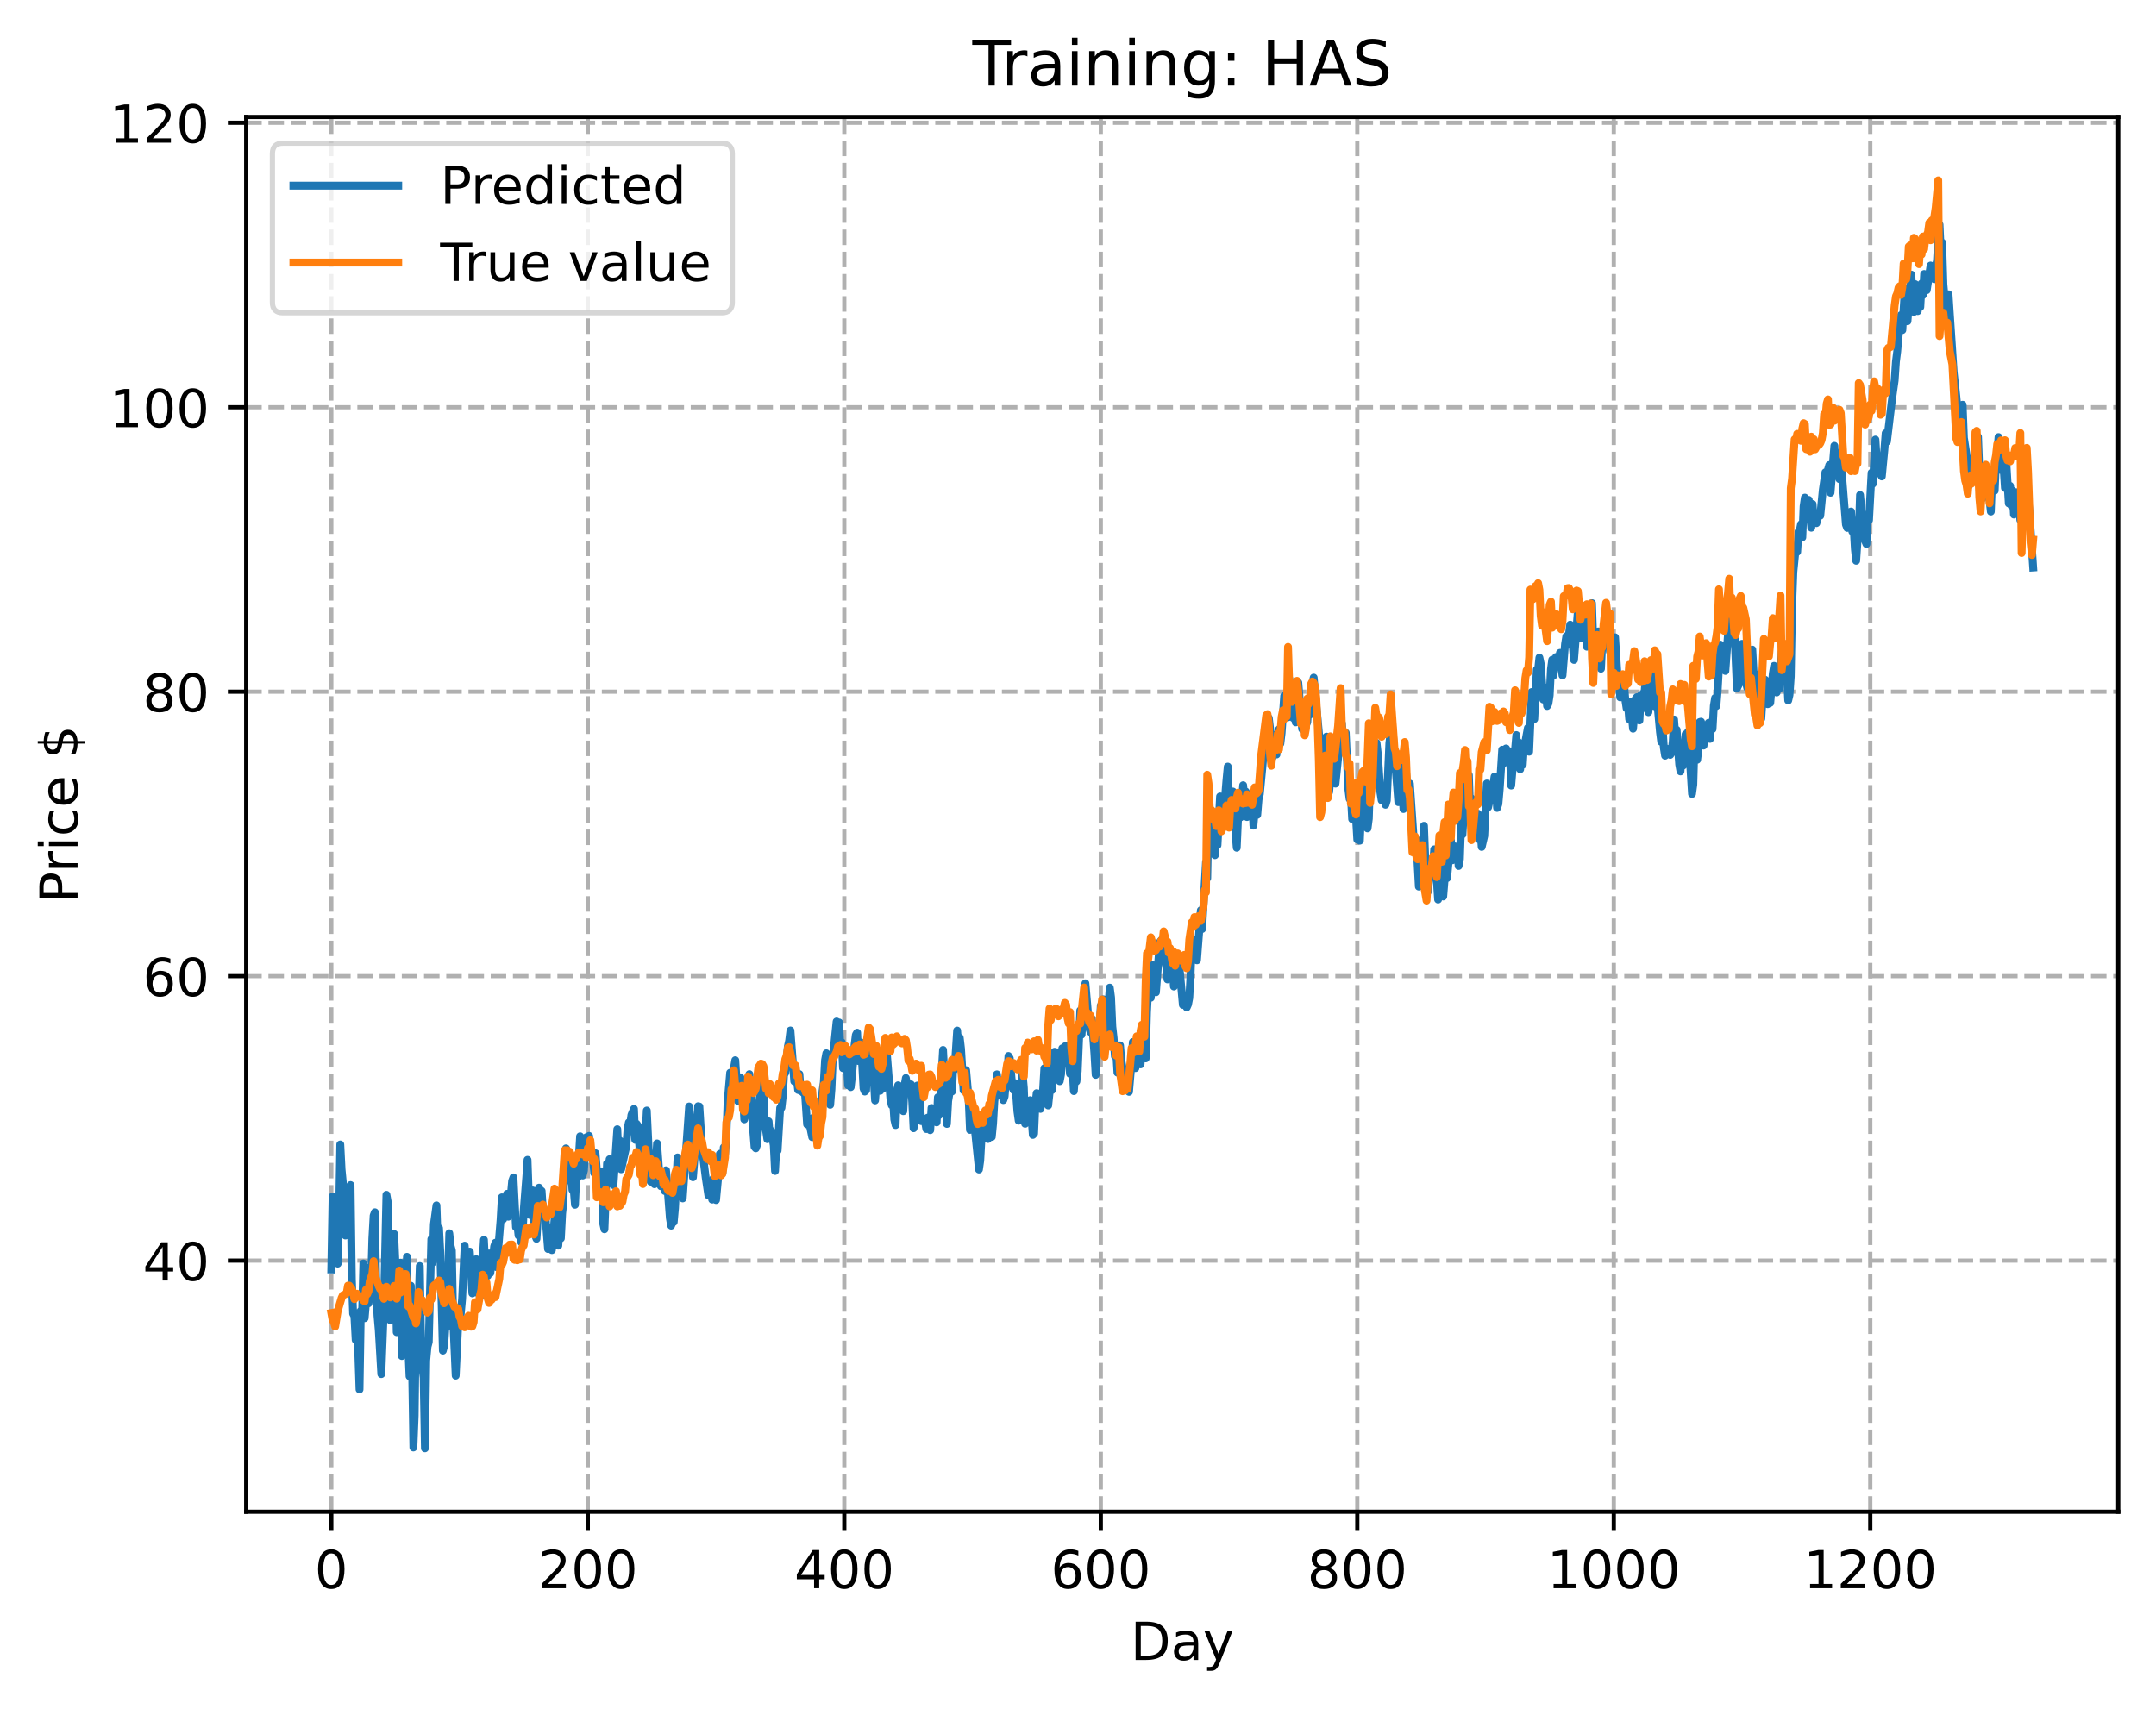<?xml version="1.0" encoding="utf-8" standalone="no"?>
<!DOCTYPE svg PUBLIC "-//W3C//DTD SVG 1.1//EN"
  "http://www.w3.org/Graphics/SVG/1.1/DTD/svg11.dtd">
<!-- Created with matplotlib (https://matplotlib.org/) -->
<svg height="325.986pt" version="1.1" viewBox="0 0 411.286 325.986" width="411.286pt" xmlns="http://www.w3.org/2000/svg" xmlns:xlink="http://www.w3.org/1999/xlink">
 <defs>
  <style type="text/css">
*{stroke-linecap:butt;stroke-linejoin:round;}
  </style>
 </defs>
 <g id="figure_1">
  <g id="patch_1">
   <path d="M 0 325.986 
L 411.286 325.986 
L 411.286 0 
L 0 0 
z
" style="fill:#ffffff;"/>
  </g>
  <g id="axes_1">
   <g id="patch_2">
    <path d="M 46.966 288.43 
L 404.086 288.43 
L 404.086 22.318 
L 46.966 22.318 
z
" style="fill:#ffffff;"/>
   </g>
   <g id="matplotlib.axis_1">
    <g id="xtick_1">
     <g id="line2d_1">
      <path clip-path="url(#pdc193b6cdc)" d="M 63.198 288.43 
L 63.198 22.318 
" style="fill:none;stroke:#b0b0b0;stroke-dasharray:2.96,1.28;stroke-dashoffset:0;stroke-width:0.8;"/>
     </g>
     <g id="line2d_2">
      <defs>
       <path d="M 0 0 
L 0 3.5 
" id="m422d2c2166" style="stroke:#000000;stroke-width:0.8;"/>
      </defs>
      <g>
       <use style="stroke:#000000;stroke-width:0.8;" x="63.198" xlink:href="#m422d2c2166" y="288.43"/>
      </g>
     </g>
     <g id="text_1">
      <!-- 0 -->
      <defs>
       <path d="M 31.781 66.406 
Q 24.172 66.406 20.328 58.906 
Q 16.5 51.422 16.5 36.375 
Q 16.5 21.391 20.328 13.891 
Q 24.172 6.391 31.781 6.391 
Q 39.453 6.391 43.281 13.891 
Q 47.125 21.391 47.125 36.375 
Q 47.125 51.422 43.281 58.906 
Q 39.453 66.406 31.781 66.406 
z
M 31.781 74.219 
Q 44.047 74.219 50.516 64.516 
Q 56.984 54.828 56.984 36.375 
Q 56.984 17.969 50.516 8.266 
Q 44.047 -1.422 31.781 -1.422 
Q 19.531 -1.422 13.062 8.266 
Q 6.594 17.969 6.594 36.375 
Q 6.594 54.828 13.062 64.516 
Q 19.531 74.219 31.781 74.219 
z
" id="DejaVuSans-48"/>
      </defs>
      <g transform="translate(60.017 303.029)scale(0.1 -0.1)">
       <use xlink:href="#DejaVuSans-48"/>
      </g>
     </g>
    </g>
    <g id="xtick_2">
     <g id="line2d_3">
      <path clip-path="url(#pdc193b6cdc)" d="M 112.129 288.43 
L 112.129 22.318 
" style="fill:none;stroke:#b0b0b0;stroke-dasharray:2.96,1.28;stroke-dashoffset:0;stroke-width:0.8;"/>
     </g>
     <g id="line2d_4">
      <g>
       <use style="stroke:#000000;stroke-width:0.8;" x="112.129" xlink:href="#m422d2c2166" y="288.43"/>
      </g>
     </g>
     <g id="text_2">
      <!-- 200 -->
      <defs>
       <path d="M 19.188 8.297 
L 53.609 8.297 
L 53.609 0 
L 7.328 0 
L 7.328 8.297 
Q 12.938 14.109 22.625 23.891 
Q 32.328 33.688 34.812 36.531 
Q 39.547 41.844 41.422 45.531 
Q 43.312 49.219 43.312 52.781 
Q 43.312 58.594 39.234 62.25 
Q 35.156 65.922 28.609 65.922 
Q 23.969 65.922 18.812 64.312 
Q 13.672 62.703 7.812 59.422 
L 7.812 69.391 
Q 13.766 71.781 18.938 73 
Q 24.125 74.219 28.422 74.219 
Q 39.75 74.219 46.484 68.547 
Q 53.219 62.891 53.219 53.422 
Q 53.219 48.922 51.531 44.891 
Q 49.859 40.875 45.406 35.406 
Q 44.188 33.984 37.641 27.219 
Q 31.109 20.453 19.188 8.297 
z
" id="DejaVuSans-50"/>
      </defs>
      <g transform="translate(102.585 303.029)scale(0.1 -0.1)">
       <use xlink:href="#DejaVuSans-50"/>
       <use x="63.623" xlink:href="#DejaVuSans-48"/>
       <use x="127.246" xlink:href="#DejaVuSans-48"/>
      </g>
     </g>
    </g>
    <g id="xtick_3">
     <g id="line2d_5">
      <path clip-path="url(#pdc193b6cdc)" d="M 161.06 288.43 
L 161.06 22.318 
" style="fill:none;stroke:#b0b0b0;stroke-dasharray:2.96,1.28;stroke-dashoffset:0;stroke-width:0.8;"/>
     </g>
     <g id="line2d_6">
      <g>
       <use style="stroke:#000000;stroke-width:0.8;" x="161.06" xlink:href="#m422d2c2166" y="288.43"/>
      </g>
     </g>
     <g id="text_3">
      <!-- 400 -->
      <defs>
       <path d="M 37.797 64.312 
L 12.891 25.391 
L 37.797 25.391 
z
M 35.203 72.906 
L 47.609 72.906 
L 47.609 25.391 
L 58.016 25.391 
L 58.016 17.188 
L 47.609 17.188 
L 47.609 0 
L 37.797 0 
L 37.797 17.188 
L 4.891 17.188 
L 4.891 26.703 
z
" id="DejaVuSans-52"/>
      </defs>
      <g transform="translate(151.516 303.029)scale(0.1 -0.1)">
       <use xlink:href="#DejaVuSans-52"/>
       <use x="63.623" xlink:href="#DejaVuSans-48"/>
       <use x="127.246" xlink:href="#DejaVuSans-48"/>
      </g>
     </g>
    </g>
    <g id="xtick_4">
     <g id="line2d_7">
      <path clip-path="url(#pdc193b6cdc)" d="M 209.99 288.43 
L 209.99 22.318 
" style="fill:none;stroke:#b0b0b0;stroke-dasharray:2.96,1.28;stroke-dashoffset:0;stroke-width:0.8;"/>
     </g>
     <g id="line2d_8">
      <g>
       <use style="stroke:#000000;stroke-width:0.8;" x="209.99" xlink:href="#m422d2c2166" y="288.43"/>
      </g>
     </g>
     <g id="text_4">
      <!-- 600 -->
      <defs>
       <path d="M 33.016 40.375 
Q 26.375 40.375 22.484 35.828 
Q 18.609 31.297 18.609 23.391 
Q 18.609 15.531 22.484 10.953 
Q 26.375 6.391 33.016 6.391 
Q 39.656 6.391 43.531 10.953 
Q 47.406 15.531 47.406 23.391 
Q 47.406 31.297 43.531 35.828 
Q 39.656 40.375 33.016 40.375 
z
M 52.594 71.297 
L 52.594 62.312 
Q 48.875 64.062 45.094 64.984 
Q 41.312 65.922 37.594 65.922 
Q 27.828 65.922 22.672 59.328 
Q 17.531 52.734 16.797 39.406 
Q 19.672 43.656 24.016 45.922 
Q 28.375 48.188 33.594 48.188 
Q 44.578 48.188 50.953 41.516 
Q 57.328 34.859 57.328 23.391 
Q 57.328 12.156 50.688 5.359 
Q 44.047 -1.422 33.016 -1.422 
Q 20.359 -1.422 13.672 8.266 
Q 6.984 17.969 6.984 36.375 
Q 6.984 53.656 15.188 63.938 
Q 23.391 74.219 37.203 74.219 
Q 40.922 74.219 44.703 73.484 
Q 48.484 72.75 52.594 71.297 
z
" id="DejaVuSans-54"/>
      </defs>
      <g transform="translate(200.446 303.029)scale(0.1 -0.1)">
       <use xlink:href="#DejaVuSans-54"/>
       <use x="63.623" xlink:href="#DejaVuSans-48"/>
       <use x="127.246" xlink:href="#DejaVuSans-48"/>
      </g>
     </g>
    </g>
    <g id="xtick_5">
     <g id="line2d_9">
      <path clip-path="url(#pdc193b6cdc)" d="M 258.921 288.43 
L 258.921 22.318 
" style="fill:none;stroke:#b0b0b0;stroke-dasharray:2.96,1.28;stroke-dashoffset:0;stroke-width:0.8;"/>
     </g>
     <g id="line2d_10">
      <g>
       <use style="stroke:#000000;stroke-width:0.8;" x="258.921" xlink:href="#m422d2c2166" y="288.43"/>
      </g>
     </g>
     <g id="text_5">
      <!-- 800 -->
      <defs>
       <path d="M 31.781 34.625 
Q 24.75 34.625 20.719 30.859 
Q 16.703 27.094 16.703 20.516 
Q 16.703 13.922 20.719 10.156 
Q 24.75 6.391 31.781 6.391 
Q 38.812 6.391 42.859 10.172 
Q 46.922 13.969 46.922 20.516 
Q 46.922 27.094 42.891 30.859 
Q 38.875 34.625 31.781 34.625 
z
M 21.922 38.812 
Q 15.578 40.375 12.031 44.719 
Q 8.5 49.078 8.5 55.328 
Q 8.5 64.062 14.719 69.141 
Q 20.953 74.219 31.781 74.219 
Q 42.672 74.219 48.875 69.141 
Q 55.078 64.062 55.078 55.328 
Q 55.078 49.078 51.531 44.719 
Q 48 40.375 41.703 38.812 
Q 48.828 37.156 52.797 32.312 
Q 56.781 27.484 56.781 20.516 
Q 56.781 9.906 50.312 4.234 
Q 43.844 -1.422 31.781 -1.422 
Q 19.734 -1.422 13.25 4.234 
Q 6.781 9.906 6.781 20.516 
Q 6.781 27.484 10.781 32.312 
Q 14.797 37.156 21.922 38.812 
z
M 18.312 54.391 
Q 18.312 48.734 21.844 45.562 
Q 25.391 42.391 31.781 42.391 
Q 38.141 42.391 41.719 45.562 
Q 45.312 48.734 45.312 54.391 
Q 45.312 60.062 41.719 63.234 
Q 38.141 66.406 31.781 66.406 
Q 25.391 66.406 21.844 63.234 
Q 18.312 60.062 18.312 54.391 
z
" id="DejaVuSans-56"/>
      </defs>
      <g transform="translate(249.377 303.029)scale(0.1 -0.1)">
       <use xlink:href="#DejaVuSans-56"/>
       <use x="63.623" xlink:href="#DejaVuSans-48"/>
       <use x="127.246" xlink:href="#DejaVuSans-48"/>
      </g>
     </g>
    </g>
    <g id="xtick_6">
     <g id="line2d_11">
      <path clip-path="url(#pdc193b6cdc)" d="M 307.851 288.43 
L 307.851 22.318 
" style="fill:none;stroke:#b0b0b0;stroke-dasharray:2.96,1.28;stroke-dashoffset:0;stroke-width:0.8;"/>
     </g>
     <g id="line2d_12">
      <g>
       <use style="stroke:#000000;stroke-width:0.8;" x="307.851" xlink:href="#m422d2c2166" y="288.43"/>
      </g>
     </g>
     <g id="text_6">
      <!-- 1000 -->
      <defs>
       <path d="M 12.406 8.297 
L 28.516 8.297 
L 28.516 63.922 
L 10.984 60.406 
L 10.984 69.391 
L 28.422 72.906 
L 38.281 72.906 
L 38.281 8.297 
L 54.391 8.297 
L 54.391 0 
L 12.406 0 
z
" id="DejaVuSans-49"/>
      </defs>
      <g transform="translate(295.126 303.029)scale(0.1 -0.1)">
       <use xlink:href="#DejaVuSans-49"/>
       <use x="63.623" xlink:href="#DejaVuSans-48"/>
       <use x="127.246" xlink:href="#DejaVuSans-48"/>
       <use x="190.869" xlink:href="#DejaVuSans-48"/>
      </g>
     </g>
    </g>
    <g id="xtick_7">
     <g id="line2d_13">
      <path clip-path="url(#pdc193b6cdc)" d="M 356.782 288.43 
L 356.782 22.318 
" style="fill:none;stroke:#b0b0b0;stroke-dasharray:2.96,1.28;stroke-dashoffset:0;stroke-width:0.8;"/>
     </g>
     <g id="line2d_14">
      <g>
       <use style="stroke:#000000;stroke-width:0.8;" x="356.782" xlink:href="#m422d2c2166" y="288.43"/>
      </g>
     </g>
     <g id="text_7">
      <!-- 1200 -->
      <g transform="translate(344.057 303.029)scale(0.1 -0.1)">
       <use xlink:href="#DejaVuSans-49"/>
       <use x="63.623" xlink:href="#DejaVuSans-50"/>
       <use x="127.246" xlink:href="#DejaVuSans-48"/>
       <use x="190.869" xlink:href="#DejaVuSans-48"/>
      </g>
     </g>
    </g>
    <g id="text_8">
     <!-- Day -->
     <defs>
      <path d="M 19.672 64.797 
L 19.672 8.109 
L 31.594 8.109 
Q 46.688 8.109 53.688 14.938 
Q 60.688 21.781 60.688 36.531 
Q 60.688 51.172 53.688 57.984 
Q 46.688 64.797 31.594 64.797 
z
M 9.812 72.906 
L 30.078 72.906 
Q 51.266 72.906 61.172 64.094 
Q 71.094 55.281 71.094 36.531 
Q 71.094 17.672 61.125 8.828 
Q 51.172 0 30.078 0 
L 9.812 0 
z
" id="DejaVuSans-68"/>
      <path d="M 34.281 27.484 
Q 23.391 27.484 19.188 25 
Q 14.984 22.516 14.984 16.5 
Q 14.984 11.719 18.141 8.906 
Q 21.297 6.109 26.703 6.109 
Q 34.188 6.109 38.703 11.406 
Q 43.219 16.703 43.219 25.484 
L 43.219 27.484 
z
M 52.203 31.203 
L 52.203 0 
L 43.219 0 
L 43.219 8.297 
Q 40.141 3.328 35.547 0.953 
Q 30.953 -1.422 24.312 -1.422 
Q 15.922 -1.422 10.953 3.297 
Q 6 8.016 6 15.922 
Q 6 25.141 12.172 29.828 
Q 18.359 34.516 30.609 34.516 
L 43.219 34.516 
L 43.219 35.406 
Q 43.219 41.609 39.141 45 
Q 35.062 48.391 27.688 48.391 
Q 23 48.391 18.547 47.266 
Q 14.109 46.141 10.016 43.891 
L 10.016 52.203 
Q 14.938 54.109 19.578 55.047 
Q 24.219 56 28.609 56 
Q 40.484 56 46.344 49.844 
Q 52.203 43.703 52.203 31.203 
z
" id="DejaVuSans-97"/>
      <path d="M 32.172 -5.078 
Q 28.375 -14.844 24.75 -17.812 
Q 21.141 -20.797 15.094 -20.797 
L 7.906 -20.797 
L 7.906 -13.281 
L 13.188 -13.281 
Q 16.891 -13.281 18.938 -11.516 
Q 21 -9.766 23.484 -3.219 
L 25.094 0.875 
L 2.984 54.688 
L 12.5 54.688 
L 29.594 11.922 
L 46.688 54.688 
L 56.203 54.688 
z
" id="DejaVuSans-121"/>
     </defs>
     <g transform="translate(215.652 316.707)scale(0.1 -0.1)">
      <use xlink:href="#DejaVuSans-68"/>
      <use x="77.002" xlink:href="#DejaVuSans-97"/>
      <use x="138.281" xlink:href="#DejaVuSans-121"/>
     </g>
    </g>
   </g>
   <g id="matplotlib.axis_2">
    <g id="ytick_1">
     <g id="line2d_15">
      <path clip-path="url(#pdc193b6cdc)" d="M 46.966 240.513 
L 404.086 240.513 
" style="fill:none;stroke:#b0b0b0;stroke-dasharray:2.96,1.28;stroke-dashoffset:0;stroke-width:0.8;"/>
     </g>
     <g id="line2d_16">
      <defs>
       <path d="M 0 0 
L -3.5 0 
" id="m7661edc7aa" style="stroke:#000000;stroke-width:0.8;"/>
      </defs>
      <g>
       <use style="stroke:#000000;stroke-width:0.8;" x="46.966" xlink:href="#m7661edc7aa" y="240.513"/>
      </g>
     </g>
     <g id="text_9">
      <!-- 40 -->
      <g transform="translate(27.241 244.312)scale(0.1 -0.1)">
       <use xlink:href="#DejaVuSans-52"/>
       <use x="63.623" xlink:href="#DejaVuSans-48"/>
      </g>
     </g>
    </g>
    <g id="ytick_2">
     <g id="line2d_17">
      <path clip-path="url(#pdc193b6cdc)" d="M 46.966 186.241 
L 404.086 186.241 
" style="fill:none;stroke:#b0b0b0;stroke-dasharray:2.96,1.28;stroke-dashoffset:0;stroke-width:0.8;"/>
     </g>
     <g id="line2d_18">
      <g>
       <use style="stroke:#000000;stroke-width:0.8;" x="46.966" xlink:href="#m7661edc7aa" y="186.241"/>
      </g>
     </g>
     <g id="text_10">
      <!-- 60 -->
      <g transform="translate(27.241 190.04)scale(0.1 -0.1)">
       <use xlink:href="#DejaVuSans-54"/>
       <use x="63.623" xlink:href="#DejaVuSans-48"/>
      </g>
     </g>
    </g>
    <g id="ytick_3">
     <g id="line2d_19">
      <path clip-path="url(#pdc193b6cdc)" d="M 46.966 131.968 
L 404.086 131.968 
" style="fill:none;stroke:#b0b0b0;stroke-dasharray:2.96,1.28;stroke-dashoffset:0;stroke-width:0.8;"/>
     </g>
     <g id="line2d_20">
      <g>
       <use style="stroke:#000000;stroke-width:0.8;" x="46.966" xlink:href="#m7661edc7aa" y="131.968"/>
      </g>
     </g>
     <g id="text_11">
      <!-- 80 -->
      <g transform="translate(27.241 135.768)scale(0.1 -0.1)">
       <use xlink:href="#DejaVuSans-56"/>
       <use x="63.623" xlink:href="#DejaVuSans-48"/>
      </g>
     </g>
    </g>
    <g id="ytick_4">
     <g id="line2d_21">
      <path clip-path="url(#pdc193b6cdc)" d="M 46.966 77.696 
L 404.086 77.696 
" style="fill:none;stroke:#b0b0b0;stroke-dasharray:2.96,1.28;stroke-dashoffset:0;stroke-width:0.8;"/>
     </g>
     <g id="line2d_22">
      <g>
       <use style="stroke:#000000;stroke-width:0.8;" x="46.966" xlink:href="#m7661edc7aa" y="77.696"/>
      </g>
     </g>
     <g id="text_12">
      <!-- 100 -->
      <g transform="translate(20.878 81.495)scale(0.1 -0.1)">
       <use xlink:href="#DejaVuSans-49"/>
       <use x="63.623" xlink:href="#DejaVuSans-48"/>
       <use x="127.246" xlink:href="#DejaVuSans-48"/>
      </g>
     </g>
    </g>
    <g id="ytick_5">
     <g id="line2d_23">
      <path clip-path="url(#pdc193b6cdc)" d="M 46.966 23.424 
L 404.086 23.424 
" style="fill:none;stroke:#b0b0b0;stroke-dasharray:2.96,1.28;stroke-dashoffset:0;stroke-width:0.8;"/>
     </g>
     <g id="line2d_24">
      <g>
       <use style="stroke:#000000;stroke-width:0.8;" x="46.966" xlink:href="#m7661edc7aa" y="23.424"/>
      </g>
     </g>
     <g id="text_13">
      <!-- 120 -->
      <g transform="translate(20.878 27.223)scale(0.1 -0.1)">
       <use xlink:href="#DejaVuSans-49"/>
       <use x="63.623" xlink:href="#DejaVuSans-50"/>
       <use x="127.246" xlink:href="#DejaVuSans-48"/>
      </g>
     </g>
    </g>
    <g id="text_14">
     <!-- Price $ -->
     <defs>
      <path d="M 19.672 64.797 
L 19.672 37.406 
L 32.078 37.406 
Q 38.969 37.406 42.719 40.969 
Q 46.484 44.531 46.484 51.125 
Q 46.484 57.672 42.719 61.234 
Q 38.969 64.797 32.078 64.797 
z
M 9.812 72.906 
L 32.078 72.906 
Q 44.344 72.906 50.609 67.359 
Q 56.891 61.812 56.891 51.125 
Q 56.891 40.328 50.609 34.812 
Q 44.344 29.297 32.078 29.297 
L 19.672 29.297 
L 19.672 0 
L 9.812 0 
z
" id="DejaVuSans-80"/>
      <path d="M 41.109 46.297 
Q 39.594 47.172 37.812 47.578 
Q 36.031 48 33.891 48 
Q 26.266 48 22.188 43.047 
Q 18.109 38.094 18.109 28.812 
L 18.109 0 
L 9.078 0 
L 9.078 54.688 
L 18.109 54.688 
L 18.109 46.188 
Q 20.953 51.172 25.484 53.578 
Q 30.031 56 36.531 56 
Q 37.453 56 38.578 55.875 
Q 39.703 55.766 41.062 55.516 
z
" id="DejaVuSans-114"/>
      <path d="M 9.422 54.688 
L 18.406 54.688 
L 18.406 0 
L 9.422 0 
z
M 9.422 75.984 
L 18.406 75.984 
L 18.406 64.594 
L 9.422 64.594 
z
" id="DejaVuSans-105"/>
      <path d="M 48.781 52.594 
L 48.781 44.188 
Q 44.969 46.297 41.141 47.344 
Q 37.312 48.391 33.406 48.391 
Q 24.656 48.391 19.812 42.844 
Q 14.984 37.312 14.984 27.297 
Q 14.984 17.281 19.812 11.734 
Q 24.656 6.203 33.406 6.203 
Q 37.312 6.203 41.141 7.25 
Q 44.969 8.297 48.781 10.406 
L 48.781 2.094 
Q 45.016 0.344 40.984 -0.531 
Q 36.969 -1.422 32.422 -1.422 
Q 20.062 -1.422 12.781 6.344 
Q 5.516 14.109 5.516 27.297 
Q 5.516 40.672 12.859 48.328 
Q 20.219 56 33.016 56 
Q 37.156 56 41.109 55.141 
Q 45.062 54.297 48.781 52.594 
z
" id="DejaVuSans-99"/>
      <path d="M 56.203 29.594 
L 56.203 25.203 
L 14.891 25.203 
Q 15.484 15.922 20.484 11.062 
Q 25.484 6.203 34.422 6.203 
Q 39.594 6.203 44.453 7.469 
Q 49.312 8.734 54.109 11.281 
L 54.109 2.781 
Q 49.266 0.734 44.188 -0.344 
Q 39.109 -1.422 33.891 -1.422 
Q 20.797 -1.422 13.156 6.188 
Q 5.516 13.812 5.516 26.812 
Q 5.516 40.234 12.766 48.109 
Q 20.016 56 32.328 56 
Q 43.359 56 49.781 48.891 
Q 56.203 41.797 56.203 29.594 
z
M 47.219 32.234 
Q 47.125 39.594 43.094 43.984 
Q 39.062 48.391 32.422 48.391 
Q 24.906 48.391 20.391 44.141 
Q 15.875 39.891 15.188 32.172 
z
" id="DejaVuSans-101"/>
      <path id="DejaVuSans-32"/>
      <path d="M 33.797 -14.703 
L 28.906 -14.703 
L 28.859 0 
Q 23.734 0.094 18.609 1.188 
Q 13.484 2.297 8.297 4.5 
L 8.297 13.281 
Q 13.281 10.156 18.375 8.562 
Q 23.484 6.984 28.906 6.938 
L 28.906 29.203 
Q 18.109 30.953 13.203 35.156 
Q 8.297 39.359 8.297 46.688 
Q 8.297 54.641 13.625 59.219 
Q 18.953 63.812 28.906 64.5 
L 28.906 75.984 
L 33.797 75.984 
L 33.797 64.656 
Q 38.328 64.453 42.578 63.688 
Q 46.828 62.938 50.875 61.625 
L 50.875 53.078 
Q 46.828 55.125 42.547 56.25 
Q 38.281 57.375 33.797 57.562 
L 33.797 36.719 
Q 44.875 35.016 50.094 30.609 
Q 55.328 26.219 55.328 18.609 
Q 55.328 10.359 49.781 5.594 
Q 44.234 0.828 33.797 0.094 
z
M 28.906 37.594 
L 28.906 57.625 
Q 23.25 56.984 20.266 54.391 
Q 17.281 51.812 17.281 47.516 
Q 17.281 43.312 20.031 40.969 
Q 22.797 38.625 28.906 37.594 
z
M 33.797 28.219 
L 33.797 7.078 
Q 39.984 7.906 43.141 10.594 
Q 46.297 13.281 46.297 17.672 
Q 46.297 21.969 43.281 24.5 
Q 40.281 27.047 33.797 28.219 
z
" id="DejaVuSans-36"/>
     </defs>
     <g transform="translate(14.798 172.342)rotate(-90)scale(0.1 -0.1)">
      <use xlink:href="#DejaVuSans-80"/>
      <use x="58.553" xlink:href="#DejaVuSans-114"/>
      <use x="99.666" xlink:href="#DejaVuSans-105"/>
      <use x="127.449" xlink:href="#DejaVuSans-99"/>
      <use x="182.43" xlink:href="#DejaVuSans-101"/>
      <use x="243.953" xlink:href="#DejaVuSans-32"/>
      <use x="275.74" xlink:href="#DejaVuSans-36"/>
     </g>
    </g>
   </g>
   <g id="line2d_25">
    <path clip-path="url(#pdc193b6cdc)" d="M 63.198 242.204 
L 63.443 228.28 
L 63.688 236.92 
L 63.932 237.958 
L 64.177 240.394 
L 64.422 241.087 
L 64.666 232.56 
L 64.911 218.359 
L 65.156 223.125 
L 65.4 225.66 
L 65.89 235.73 
L 66.134 230.894 
L 66.379 235.593 
L 66.623 228.104 
L 66.868 226.103 
L 67.113 244.081 
L 67.357 250.637 
L 67.602 251.13 
L 67.847 255.654 
L 68.091 250.556 
L 68.581 265.1 
L 68.825 250.096 
L 69.07 250.809 
L 69.315 241.062 
L 69.559 251.506 
L 69.804 248.649 
L 70.049 241.903 
L 70.293 248.675 
L 70.783 244.798 
L 71.027 236.316 
L 71.272 231.927 
L 71.517 231.296 
L 71.761 245.449 
L 72.006 250.977 
L 72.251 253.771 
L 72.74 262.172 
L 73.229 249.536 
L 73.718 227.959 
L 73.963 229.331 
L 74.452 251.895 
L 74.697 246.716 
L 74.942 236.209 
L 75.186 235.438 
L 75.431 240.958 
L 75.676 254.17 
L 76.41 240.902 
L 76.654 258.722 
L 77.144 247.282 
L 77.388 244.55 
L 77.633 239.787 
L 77.878 256.9 
L 78.122 262.585 
L 78.367 245.306 
L 78.856 276.175 
L 79.101 270.105 
L 79.345 250.755 
L 79.59 256.581 
L 80.079 241.555 
L 80.324 256.41 
L 80.569 260.697 
L 80.813 262.858 
L 81.058 276.334 
L 81.303 259.595 
L 81.547 256.967 
L 81.792 256.04 
L 82.281 236.425 
L 82.526 240.892 
L 82.771 233.577 
L 83.26 229.977 
L 83.505 236.966 
L 83.749 234.318 
L 83.994 238.995 
L 84.483 257.699 
L 84.728 256.764 
L 84.972 252.934 
L 85.217 253.159 
L 85.706 235.305 
L 85.951 237.676 
L 86.196 238.6 
L 86.44 251.534 
L 86.93 262.466 
L 87.419 252.429 
L 87.664 253.148 
L 88.153 247.846 
L 88.642 237.663 
L 88.887 241.124 
L 89.132 239.497 
L 89.376 240.245 
L 89.621 238.802 
L 90.11 246.768 
L 90.355 245.895 
L 90.599 246.478 
L 90.844 240.249 
L 91.333 246.873 
L 91.578 247.4 
L 91.823 244.624 
L 92.312 236.55 
L 92.557 241.585 
L 92.801 242.812 
L 93.046 243.407 
L 93.291 239.151 
L 93.535 242.895 
L 93.78 240.8 
L 94.025 240.013 
L 94.269 237.808 
L 94.514 237.109 
L 94.759 241.774 
L 95.493 232.713 
L 95.737 228.445 
L 95.982 232.63 
L 96.471 230.654 
L 96.716 227.776 
L 96.96 232.141 
L 97.205 230.681 
L 97.694 225.31 
L 97.939 224.643 
L 98.428 234.153 
L 98.673 233.514 
L 98.918 235.731 
L 99.162 233.036 
L 99.407 236.986 
L 99.652 236.116 
L 99.896 231.049 
L 100.386 224.724 
L 100.63 221.295 
L 100.875 228.268 
L 101.12 231.818 
L 101.609 227.127 
L 101.854 233.321 
L 102.098 235.7 
L 102.343 236.355 
L 102.587 232.393 
L 102.832 226.599 
L 103.077 229.423 
L 103.321 227.224 
L 103.566 231.027 
L 103.811 230.729 
L 104.055 232.211 
L 104.545 238.303 
L 104.789 234.346 
L 105.034 234.5 
L 105.279 238.515 
L 106.013 230.056 
L 106.502 237.662 
L 106.747 234.194 
L 106.991 236.275 
L 107.236 231.551 
L 107.481 229.289 
L 107.725 220.461 
L 107.97 219.099 
L 108.215 223.39 
L 108.459 222.892 
L 108.704 225.302 
L 108.948 222.477 
L 109.193 227.022 
L 109.438 226.828 
L 109.682 229.869 
L 109.927 224.612 
L 110.172 224.757 
L 110.661 216.798 
L 111.15 224.279 
L 111.395 223.318 
L 111.64 219.172 
L 111.884 216.961 
L 112.129 219.418 
L 112.374 216.726 
L 112.618 220.899 
L 112.863 220.462 
L 113.108 220.66 
L 113.352 223.824 
L 113.597 220.027 
L 113.842 223.089 
L 114.086 223.842 
L 114.331 224.078 
L 114.575 225.421 
L 114.82 223.487 
L 115.065 233.429 
L 115.309 234.538 
L 115.799 221.979 
L 116.043 224.545 
L 116.288 221.173 
L 116.533 225.462 
L 116.777 222.064 
L 117.022 226.105 
L 117.756 215.45 
L 118.001 221.401 
L 118.245 217.633 
L 118.49 223.094 
L 119.469 218.754 
L 119.713 215.402 
L 119.958 214.16 
L 120.203 214.65 
L 120.447 212.732 
L 120.936 211.571 
L 121.181 217.471 
L 121.426 214.414 
L 121.67 214.762 
L 122.16 221.247 
L 122.404 222.539 
L 122.649 219.648 
L 122.894 221.606 
L 123.383 211.883 
L 123.872 222.187 
L 124.117 225.456 
L 124.362 220.403 
L 124.851 225.944 
L 125.34 218.162 
L 125.83 224.626 
L 126.074 226.325 
L 126.319 224.421 
L 126.808 227.236 
L 127.053 223.285 
L 127.297 226.005 
L 127.787 232.43 
L 128.031 233.846 
L 128.276 233.185 
L 128.521 233.16 
L 128.765 230.483 
L 129.255 220.838 
L 129.499 225.692 
L 129.744 223.551 
L 129.989 225.538 
L 130.233 228.648 
L 131.457 211.109 
L 131.701 214.03 
L 132.191 224.615 
L 132.924 215.546 
L 133.169 211.06 
L 133.414 211.118 
L 133.903 218.949 
L 134.637 224.785 
L 135.126 228.056 
L 135.371 226.554 
L 135.616 226.708 
L 135.86 228.875 
L 136.105 224.824 
L 136.594 228.966 
L 137.084 223.73 
L 137.328 220.134 
L 137.818 223.811 
L 138.062 218.919 
L 138.307 220.116 
L 138.551 217.133 
L 138.796 210.285 
L 139.285 204.67 
L 139.53 207.409 
L 139.775 204.624 
L 140.019 203.691 
L 140.264 202.284 
L 140.753 210.062 
L 140.998 208.85 
L 141.243 205.552 
L 141.487 208.605 
L 141.732 208.465 
L 141.977 213.568 
L 142.221 212.725 
L 142.466 210.001 
L 142.711 209.057 
L 142.955 204.94 
L 143.2 209.012 
L 143.445 209.279 
L 143.689 215.744 
L 143.934 218.809 
L 144.178 219.092 
L 144.423 218.424 
L 145.402 203.342 
L 145.891 214.082 
L 146.38 217.351 
L 146.625 213.949 
L 146.87 217.014 
L 147.114 215.73 
L 147.604 218.532 
L 147.848 223.42 
L 148.093 219.114 
L 148.338 219.534 
L 148.827 211.384 
L 149.072 211.362 
L 149.316 209.199 
L 149.561 205.084 
L 149.806 204.682 
L 150.295 199.653 
L 150.539 198.544 
L 150.784 196.61 
L 151.518 206.315 
L 151.763 204.01 
L 152.252 207.96 
L 152.497 204.941 
L 152.741 208.172 
L 152.986 206.99 
L 153.231 208.505 
L 153.475 207.239 
L 153.965 214.528 
L 154.209 213.344 
L 154.943 216.967 
L 155.188 213.214 
L 155.433 216.505 
L 155.677 212.321 
L 155.922 211.916 
L 156.166 217.018 
L 156.411 213.926 
L 156.656 212.74 
L 156.9 208.193 
L 157.145 206.521 
L 157.39 202.255 
L 157.634 200.958 
L 157.879 205.704 
L 158.124 206.643 
L 158.368 210.791 
L 158.613 207.781 
L 158.858 202.009 
L 159.592 194.9 
L 159.836 196.604 
L 160.081 195.083 
L 160.326 200.427 
L 160.57 198.842 
L 160.815 203.809 
L 161.06 200.64 
L 161.304 202.541 
L 161.549 202.841 
L 161.794 207.089 
L 162.038 206.311 
L 162.283 207.417 
L 162.527 205.288 
L 163.017 199.375 
L 163.261 197.439 
L 163.506 197.024 
L 163.751 202.432 
L 163.995 199.643 
L 164.24 198.893 
L 164.729 207.671 
L 164.974 208.262 
L 165.219 208.024 
L 165.463 202.4 
L 165.708 202.486 
L 165.953 197.327 
L 166.197 199.436 
L 166.442 204.376 
L 166.687 205.972 
L 166.931 209.961 
L 167.176 206.869 
L 167.421 200.931 
L 167.665 202.837 
L 167.91 208.118 
L 168.154 204.925 
L 168.399 207.718 
L 168.644 206.807 
L 168.888 201.787 
L 169.133 200.498 
L 169.867 209.797 
L 170.112 210.875 
L 170.356 209.794 
L 170.601 213.597 
L 170.846 214.662 
L 171.09 208.135 
L 171.335 207.066 
L 171.824 208.688 
L 172.314 212.007 
L 172.558 207.078 
L 172.803 205.685 
L 173.048 206.947 
L 173.292 206.891 
L 173.782 206.9 
L 174.026 210.287 
L 174.271 215.266 
L 174.515 213.931 
L 174.76 211.466 
L 175.005 207.113 
L 175.249 207.637 
L 175.739 213.9 
L 176.228 213.438 
L 176.473 214.09 
L 176.717 215.411 
L 176.962 213.245 
L 177.207 214.892 
L 177.451 215.628 
L 177.696 211.4 
L 177.941 212.865 
L 178.185 212.208 
L 178.43 212.616 
L 178.675 214.138 
L 178.919 209.346 
L 179.164 212.757 
L 179.898 200.32 
L 180.632 214.437 
L 180.876 210.066 
L 181.121 208.619 
L 181.366 203.812 
L 181.61 208.247 
L 181.855 203.094 
L 182.1 204.064 
L 182.589 196.624 
L 182.834 199.943 
L 183.078 197.97 
L 183.323 200.056 
L 183.812 208.035 
L 184.057 204.613 
L 184.302 204.184 
L 184.791 209.826 
L 185.036 215.58 
L 185.28 213.976 
L 185.525 211.146 
L 186.748 223.136 
L 186.993 221.426 
L 187.482 212.67 
L 187.727 214.196 
L 187.971 214.97 
L 188.216 212.812 
L 188.461 217.323 
L 188.705 216.629 
L 188.95 214.944 
L 189.195 216.916 
L 189.439 214.389 
L 189.684 210.11 
L 189.929 208.236 
L 190.173 204.977 
L 190.418 207.715 
L 190.663 206.132 
L 190.907 208.97 
L 191.152 206.346 
L 191.397 209.898 
L 191.641 209.199 
L 191.886 206.413 
L 192.13 205.797 
L 192.375 201.478 
L 192.62 201.896 
L 193.109 207.338 
L 193.354 207.983 
L 193.598 206.658 
L 193.843 208.817 
L 194.088 212.085 
L 194.332 213.824 
L 194.822 208.905 
L 195.066 204.79 
L 195.311 207.571 
L 195.556 214.408 
L 195.8 212.078 
L 196.045 211.974 
L 196.29 210.387 
L 196.534 209.909 
L 197.024 216.538 
L 197.268 216.283 
L 197.513 210.712 
L 197.758 208.572 
L 198.247 208.97 
L 198.491 211.571 
L 198.736 208.613 
L 198.981 207.952 
L 199.225 203.826 
L 199.715 208.063 
L 199.959 210.921 
L 200.204 208.62 
L 200.449 204.237 
L 200.693 207.973 
L 201.183 200.669 
L 201.427 201.996 
L 201.672 200.779 
L 202.161 206.294 
L 202.406 204.982 
L 202.651 200.001 
L 202.895 201.946 
L 203.14 199.656 
L 203.385 199.505 
L 203.874 202.289 
L 204.118 204.882 
L 204.608 203.657 
L 204.852 208.181 
L 205.097 204.925 
L 205.342 206.342 
L 205.586 204.397 
L 206.076 192.79 
L 206.32 197.407 
L 207.054 187.608 
L 207.788 196.152 
L 208.033 196.922 
L 208.278 194.339 
L 208.767 200.922 
L 209.012 205.082 
L 209.256 200.468 
L 209.501 200.487 
L 209.99 191.85 
L 210.235 192.283 
L 210.479 190.667 
L 210.724 191.486 
L 210.969 197.38 
L 211.213 195.097 
L 211.703 188.432 
L 211.947 190.285 
L 212.192 195.859 
L 212.437 198.062 
L 212.681 201.514 
L 212.926 200.648 
L 213.171 204.647 
L 213.415 202.713 
L 213.66 199.459 
L 213.905 202.327 
L 214.149 203.697 
L 214.394 206.442 
L 214.639 204.72 
L 214.883 206.917 
L 215.128 204.885 
L 215.373 208.315 
L 215.862 202.553 
L 216.106 198.815 
L 216.351 200.29 
L 216.596 203.791 
L 216.84 201.925 
L 217.085 198.941 
L 217.574 203.077 
L 218.064 196.646 
L 218.308 200.796 
L 218.553 201.937 
L 218.798 193.164 
L 219.042 188.396 
L 219.287 190.011 
L 219.532 190.364 
L 219.776 184.082 
L 220.021 185.746 
L 220.266 188.833 
L 220.51 189.32 
L 221.244 179.733 
L 221.734 179.15 
L 221.978 181.829 
L 222.223 182.827 
L 222.467 184.373 
L 222.712 186.867 
L 223.201 184.837 
L 223.446 182.993 
L 223.691 184.684 
L 223.935 188.221 
L 224.18 184.272 
L 224.425 186.106 
L 224.669 186.856 
L 224.914 183.646 
L 225.648 191.728 
L 225.893 191.501 
L 226.137 190.129 
L 226.382 192.212 
L 226.627 191.658 
L 226.871 190.403 
L 227.116 186.02 
L 227.361 179.128 
L 227.605 179.299 
L 227.85 179.633 
L 228.339 183.219 
L 229.073 173.681 
L 229.318 177.249 
L 230.052 164.505 
L 230.296 167.558 
L 230.541 155.366 
L 230.786 154.694 
L 231.03 155.746 
L 231.275 160.04 
L 231.52 160.42 
L 231.764 163.171 
L 232.009 155.418 
L 232.254 161.253 
L 232.743 151.956 
L 232.988 156.492 
L 233.232 157.761 
L 233.966 148.811 
L 234.211 146.262 
L 234.455 153.073 
L 234.7 156.268 
L 234.945 155.444 
L 235.189 151.016 
L 235.679 158.713 
L 235.923 161.748 
L 236.168 156.219 
L 236.413 154.467 
L 236.657 155.937 
L 237.147 149.818 
L 237.391 152.792 
L 237.636 151.01 
L 237.881 155.886 
L 238.125 152.914 
L 238.37 155.158 
L 238.615 154.104 
L 238.859 151.374 
L 239.104 157.528 
L 239.349 154.745 
L 239.593 153.475 
L 239.838 155.469 
L 240.082 152.523 
L 240.327 151.493 
L 240.816 146.361 
L 241.306 140.663 
L 241.55 141.666 
L 241.795 140.318 
L 242.04 136.986 
L 242.284 139.031 
L 242.774 144.475 
L 243.263 140.199 
L 243.508 143.955 
L 243.752 140.33 
L 243.997 139.135 
L 244.242 141.876 
L 244.486 139.825 
L 244.976 132.763 
L 245.22 135.972 
L 245.465 133.742 
L 245.709 136.846 
L 245.954 129.5 
L 246.688 136.998 
L 246.933 135.451 
L 247.177 137.823 
L 247.422 132.751 
L 247.667 130.248 
L 248.401 139.09 
L 248.645 137.668 
L 248.89 135.285 
L 249.135 138.311 
L 249.379 137.794 
L 249.624 134.551 
L 249.869 136.365 
L 250.113 134.159 
L 250.358 130.407 
L 250.603 129.284 
L 251.581 139.624 
L 251.826 142.328 
L 252.07 148.236 
L 253.049 140.546 
L 253.294 144.532 
L 253.538 151.131 
L 253.783 148.806 
L 254.028 143.775 
L 254.272 149.007 
L 254.517 146.266 
L 254.762 149.513 
L 255.251 144.704 
L 255.74 138.552 
L 255.985 138.01 
L 256.23 141.537 
L 256.474 143.254 
L 256.719 139.811 
L 257.208 150.508 
L 257.453 152.426 
L 257.697 151.624 
L 257.942 156.28 
L 258.187 150.166 
L 258.431 152.034 
L 258.921 160.193 
L 259.165 155.589 
L 259.41 160.398 
L 259.655 154.636 
L 260.389 149.652 
L 260.878 158.057 
L 261.123 156.194 
L 261.367 147.914 
L 261.857 145.54 
L 262.101 146.085 
L 262.346 144.987 
L 262.591 141.728 
L 262.835 143.839 
L 263.325 151.151 
L 263.569 152.689 
L 263.814 151.862 
L 264.058 150.446 
L 264.303 153.544 
L 264.548 152.739 
L 265.037 141.808 
L 265.526 137.607 
L 266.75 153.045 
L 267.239 146.427 
L 267.728 154.357 
L 268.218 147.273 
L 268.707 153.823 
L 268.952 149.51 
L 269.685 160.17 
L 269.93 159.791 
L 270.175 160.274 
L 270.664 169.158 
L 271.153 160.888 
L 271.398 161.86 
L 271.643 157.556 
L 271.887 163.958 
L 272.377 170.127 
L 272.866 165.215 
L 273.111 166.526 
L 273.355 165.019 
L 273.6 162.048 
L 273.845 166.337 
L 274.089 167.913 
L 274.334 171.629 
L 274.823 163.48 
L 275.313 171.046 
L 275.802 165 
L 276.046 167.538 
L 276.291 164.93 
L 276.536 160.969 
L 276.78 160.366 
L 277.025 164.145 
L 277.514 161.484 
L 277.759 164.052 
L 278.004 161.681 
L 278.248 165.221 
L 278.493 163.89 
L 278.738 156.635 
L 278.982 159.217 
L 279.227 155.315 
L 279.472 153.892 
L 279.716 146.934 
L 279.961 148.599 
L 280.206 147.888 
L 280.45 155.005 
L 280.695 152.33 
L 280.94 158.69 
L 281.184 157.745 
L 281.429 159.141 
L 281.673 158.207 
L 281.918 155.232 
L 282.163 160.149 
L 282.407 158.306 
L 282.652 161.591 
L 283.141 159.494 
L 283.631 149.487 
L 283.875 154.03 
L 284.12 152.926 
L 284.365 150.368 
L 284.854 149.792 
L 285.099 148.17 
L 285.343 149.689 
L 285.588 154.149 
L 285.833 153.412 
L 286.077 150.665 
L 286.567 143.041 
L 286.811 145.64 
L 287.056 143.534 
L 287.301 142.799 
L 287.545 144.415 
L 287.79 143.279 
L 288.034 144.114 
L 288.279 149.883 
L 288.524 146.941 
L 288.768 145.823 
L 289.258 140.247 
L 289.502 143.535 
L 289.747 141.659 
L 289.992 146.781 
L 290.236 142.656 
L 290.481 145.919 
L 290.726 142.104 
L 290.97 141.548 
L 291.46 138.895 
L 291.704 143.423 
L 292.194 132.034 
L 292.683 137.203 
L 293.172 127.728 
L 293.417 127.73 
L 293.661 125.469 
L 293.906 126.63 
L 294.395 133.464 
L 294.64 131.135 
L 294.885 132.26 
L 295.129 134.706 
L 295.374 134.253 
L 295.619 132.67 
L 295.863 127.69 
L 296.108 125.88 
L 296.353 128.889 
L 296.597 126.339 
L 296.842 125.356 
L 297.087 125.539 
L 297.331 126.558 
L 297.576 124.564 
L 298.065 128.863 
L 298.555 122.88 
L 298.799 121.39 
L 299.044 122.984 
L 299.533 119.182 
L 300.022 123.309 
L 300.267 125.911 
L 301.001 116.561 
L 301.735 121.792 
L 301.98 120 
L 302.224 115.622 
L 302.714 123.389 
L 302.958 121.144 
L 303.203 122.038 
L 303.692 115.079 
L 303.937 122.471 
L 304.182 126.378 
L 304.426 126.354 
L 304.671 124.426 
L 304.916 120.478 
L 305.405 127.591 
L 305.649 122.444 
L 306.628 116.853 
L 307.117 124.316 
L 307.362 121.42 
L 307.607 122.474 
L 307.851 121.642 
L 308.096 121.599 
L 308.585 129.335 
L 308.83 129.886 
L 309.075 133.053 
L 309.319 132.125 
L 309.564 129.618 
L 309.809 130.564 
L 310.053 133.559 
L 310.298 135.155 
L 310.543 134.187 
L 310.787 137.213 
L 311.032 133.916 
L 311.521 139.033 
L 312.01 133.333 
L 312.255 133.014 
L 312.5 133.822 
L 312.744 137.458 
L 312.989 132.667 
L 313.234 135.196 
L 313.478 132.221 
L 313.723 132.029 
L 313.968 128.92 
L 314.457 135.889 
L 315.191 126.827 
L 315.68 134.759 
L 315.925 131.487 
L 316.659 139.632 
L 316.904 141.547 
L 317.148 138.486 
L 317.393 142.648 
L 317.637 144.183 
L 317.882 142.817 
L 318.127 143.521 
L 318.371 143.023 
L 318.616 144.028 
L 318.861 143.633 
L 319.105 141.395 
L 319.35 137.278 
L 319.595 140.565 
L 319.839 139.239 
L 320.329 145.857 
L 320.573 147.186 
L 320.818 143.355 
L 321.063 146.086 
L 321.307 143.852 
L 321.552 140.099 
L 321.797 141.982 
L 322.041 139.577 
L 322.775 151.477 
L 323.02 149.701 
L 323.265 140.954 
L 323.509 143.932 
L 323.754 144.958 
L 323.998 142.958 
L 324.243 137.76 
L 324.488 137.693 
L 324.732 140.745 
L 324.977 142.245 
L 325.222 139.672 
L 325.466 138.806 
L 325.956 137.9 
L 326.2 140.977 
L 326.445 138.059 
L 326.69 139.102 
L 326.934 134.663 
L 327.179 133.17 
L 327.424 134.719 
L 327.668 131.724 
L 328.158 122.99 
L 328.647 127.225 
L 328.892 125.787 
L 329.136 128.01 
L 329.87 117.852 
L 330.115 115.835 
L 330.359 121.404 
L 330.604 117.141 
L 330.849 120.203 
L 331.338 131.363 
L 331.827 130.349 
L 332.317 122.846 
L 332.806 128.995 
L 333.295 131.207 
L 333.54 130.616 
L 333.785 127.813 
L 334.029 128.809 
L 334.274 123.945 
L 334.519 128.392 
L 334.763 128.522 
L 335.497 136.155 
L 335.742 130.923 
L 335.986 137.124 
L 336.231 133.232 
L 336.476 131.822 
L 336.72 129.696 
L 337.21 134.352 
L 337.454 132.179 
L 337.699 134.105 
L 338.188 128.508 
L 338.433 127.046 
L 338.678 128.595 
L 338.922 132.119 
L 339.167 130.858 
L 339.412 131.43 
L 339.901 124.41 
L 340.146 129.047 
L 340.635 124.378 
L 341.124 133.651 
L 341.369 132.609 
L 341.613 129.074 
L 341.858 115.902 
L 342.103 109.164 
L 342.592 104.197 
L 342.837 105.303 
L 343.081 101.442 
L 343.326 101.214 
L 343.571 100.013 
L 343.815 102.532 
L 344.06 96.608 
L 344.305 94.942 
L 344.794 97.34 
L 345.039 95.379 
L 345.528 100.69 
L 345.773 96.173 
L 346.017 99.814 
L 346.262 97.856 
L 346.507 99.813 
L 346.996 97.929 
L 347.24 98.4 
L 347.73 93.422 
L 348.219 90.114 
L 348.464 92.336 
L 348.708 89.605 
L 348.953 88.731 
L 349.198 94.013 
L 349.932 85.06 
L 350.176 89.928 
L 350.421 88.773 
L 350.666 86.487 
L 350.91 91.419 
L 351.155 87.762 
L 351.889 97.001 
L 352.134 100.083 
L 352.378 100.726 
L 352.623 97.899 
L 352.868 98.579 
L 353.112 97.6 
L 353.357 101.431 
L 353.601 100.532 
L 353.846 104.804 
L 354.091 106.989 
L 354.335 103.359 
L 354.58 102.114 
L 354.825 94.438 
L 355.314 99.748 
L 355.559 100.569 
L 355.803 103.206 
L 356.048 103.794 
L 356.293 98.205 
L 356.537 99.249 
L 357.027 90.209 
L 357.271 92.287 
L 357.761 83.873 
L 358.005 87.797 
L 358.25 89.328 
L 358.495 89.145 
L 358.739 90.504 
L 358.984 90.9 
L 359.473 85.774 
L 359.718 82.65 
L 359.962 84.237 
L 360.941 76.059 
L 361.43 72.596 
L 361.675 68.984 
L 361.92 67.055 
L 362.409 61.619 
L 362.654 60.111 
L 362.898 62.976 
L 363.388 54.98 
L 363.877 61.285 
L 364.611 52.391 
L 364.856 57.135 
L 365.1 59.516 
L 365.345 54.213 
L 365.589 56.14 
L 365.834 59.353 
L 366.079 55.991 
L 366.323 58.574 
L 366.568 54.113 
L 366.813 56.298 
L 367.057 52.277 
L 367.302 55.026 
L 367.547 55.36 
L 368.281 50.662 
L 368.525 52.931 
L 368.77 52.631 
L 369.015 53.271 
L 369.259 50.788 
L 369.504 49.782 
L 369.749 45.286 
L 369.993 42.858 
L 370.238 48.356 
L 370.483 46.273 
L 370.727 54.254 
L 371.216 59.558 
L 371.461 58.611 
L 371.706 56.151 
L 372.684 71.003 
L 373.174 75.413 
L 373.663 80.52 
L 374.152 77.843 
L 374.397 77.221 
L 374.642 83.534 
L 375.131 86.732 
L 375.62 92.656 
L 375.865 88.91 
L 376.11 87.586 
L 376.354 90.984 
L 376.599 89.639 
L 377.088 83.946 
L 377.333 83.342 
L 377.577 89.718 
L 377.822 91.917 
L 378.067 95.188 
L 378.556 89.108 
L 378.801 93.192 
L 379.045 90.023 
L 379.29 94.771 
L 379.535 95.401 
L 379.779 97.606 
L 380.024 91.425 
L 380.269 90.354 
L 380.513 93.623 
L 380.758 87.915 
L 381.003 86.51 
L 381.247 83.394 
L 381.492 88.804 
L 381.737 89.682 
L 381.981 85.657 
L 382.471 93.104 
L 382.715 87.984 
L 383.204 96.053 
L 383.449 92.695 
L 383.694 96.489 
L 383.938 93.612 
L 384.183 98.176 
L 384.428 94.1 
L 384.672 93.926 
L 384.917 97.363 
L 385.162 95.425 
L 385.406 99.223 
L 385.651 96.046 
L 385.896 100.503 
L 386.14 98.226 
L 386.385 98.294 
L 386.874 95.077 
L 387.119 97.428 
L 387.853 108.277 
L 387.853 108.277 
" style="fill:none;stroke:#1f77b4;stroke-linecap:square;stroke-width:1.5;"/>
   </g>
   <g id="line2d_26">
    <path clip-path="url(#pdc193b6cdc)" d="M 63.198 250.526 
L 63.443 251.856 
L 63.688 252.236 
L 63.932 253.104 
L 64.422 250.119 
L 65.156 247.65 
L 65.4 247.134 
L 65.89 246.917 
L 66.134 246.7 
L 66.379 245.289 
L 66.623 245.289 
L 67.113 245.967 
L 67.357 246.619 
L 67.602 247.867 
L 68.091 246.836 
L 68.336 247.297 
L 68.581 247.297 
L 68.825 247.568 
L 69.07 247.27 
L 69.315 248.111 
L 69.559 248.301 
L 69.804 246.076 
L 70.049 246.917 
L 70.293 246.347 
L 70.538 244.421 
L 71.027 243.037 
L 71.272 240.622 
L 71.517 243.335 
L 72.251 245.397 
L 72.495 245.913 
L 72.74 245.669 
L 72.984 247.216 
L 73.229 247.813 
L 73.718 245.506 
L 73.963 246.184 
L 74.208 246.483 
L 74.452 247.541 
L 74.697 247.406 
L 74.942 246.591 
L 75.186 245.343 
L 75.431 247.107 
L 75.676 247.785 
L 75.92 246.456 
L 76.165 242.413 
L 76.41 246.619 
L 76.899 243.335 
L 77.144 243.091 
L 77.388 243.091 
L 77.633 244.882 
L 77.878 249.251 
L 78.122 249.061 
L 78.856 251.395 
L 79.101 250.472 
L 79.345 252.507 
L 79.59 250.906 
L 79.835 246.51 
L 80.079 248.084 
L 80.324 247.975 
L 80.569 248.057 
L 80.813 248.79 
L 81.058 248.708 
L 81.303 250.065 
L 81.547 250.445 
L 81.792 250.146 
L 82.037 247.568 
L 82.281 247.948 
L 82.771 245.262 
L 83.015 245.072 
L 83.26 245.126 
L 83.505 244.475 
L 83.749 244.312 
L 83.994 244.692 
L 84.239 246.754 
L 84.728 248.654 
L 85.462 247.026 
L 85.706 245.913 
L 85.951 246.564 
L 86.196 248.111 
L 86.685 249.332 
L 86.93 249.414 
L 87.174 249.821 
L 87.419 249.739 
L 87.664 251.259 
L 87.908 251.666 
L 88.153 253.023 
L 88.398 252.561 
L 88.642 253.24 
L 88.887 251.639 
L 89.132 251.856 
L 89.376 251.042 
L 89.866 253.131 
L 90.11 253.05 
L 90.355 252.236 
L 90.599 248.464 
L 90.844 248.952 
L 91.089 249.848 
L 91.578 247.107 
L 91.823 246.103 
L 92.067 243.199 
L 92.312 243.579 
L 92.557 245.615 
L 92.801 244.719 
L 93.046 247.813 
L 93.291 248.6 
L 93.535 248.057 
L 93.78 248.003 
L 94.025 247.65 
L 94.269 246.89 
L 94.514 247.487 
L 95.248 243.986 
L 95.493 240.947 
L 95.737 241.354 
L 95.982 240.811 
L 96.471 238.125 
L 96.716 239.075 
L 97.205 237.474 
L 97.694 237.447 
L 97.939 240.214 
L 98.184 240.377 
L 98.428 239.102 
L 98.673 240.459 
L 98.918 240.214 
L 99.162 240.296 
L 99.407 238.613 
L 99.652 237.935 
L 99.896 237.637 
L 100.386 234.326 
L 100.63 234.679 
L 100.875 235.601 
L 101.12 234.462 
L 101.364 234.055 
L 101.609 234.489 
L 101.854 235.547 
L 102.098 234.434 
L 102.343 232.671 
L 102.587 230.093 
L 102.832 230.554 
L 103.077 230.12 
L 103.321 230.554 
L 103.566 229.821 
L 103.811 230.853 
L 104.055 231.314 
L 104.3 232.291 
L 104.545 231.124 
L 105.034 231.694 
L 105.768 226.782 
L 106.013 227.189 
L 106.257 230.201 
L 106.502 228.763 
L 106.747 230.364 
L 107.236 226.891 
L 107.725 219.455 
L 107.97 220.758 
L 108.215 219.455 
L 108.459 220.785 
L 108.704 219.754 
L 109.438 222.033 
L 109.682 220.921 
L 109.927 221.111 
L 110.172 220.269 
L 110.416 219.89 
L 110.661 219.917 
L 111.15 220.269 
L 111.395 220.134 
L 111.64 219.862 
L 111.884 220.948 
L 112.129 219.048 
L 112.374 219.618 
L 112.618 217.556 
L 112.863 220.215 
L 113.108 221.599 
L 113.352 221.084 
L 113.597 222.278 
L 113.842 228.437 
L 114.086 227.406 
L 114.331 228.356 
L 114.575 227.461 
L 114.82 227.868 
L 115.065 229.387 
L 115.309 229.17 
L 115.554 226.945 
L 115.799 228.058 
L 116.043 227.759 
L 116.288 230.174 
L 116.533 228.79 
L 116.777 229.414 
L 117.022 228.817 
L 117.267 227.65 
L 117.511 227.271 
L 117.756 230.174 
L 118.001 228.736 
L 118.245 230.066 
L 118.735 229.306 
L 118.979 227.949 
L 119.224 227.406 
L 119.469 224.964 
L 119.958 224.15 
L 120.203 222.576 
L 120.447 222.305 
L 120.692 220.894 
L 120.936 221.653 
L 121.426 219.781 
L 121.67 220.297 
L 121.915 221.084 
L 122.16 224.15 
L 122.404 222.929 
L 122.649 225.914 
L 123.138 219.265 
L 123.383 221.192 
L 123.872 221.301 
L 124.117 221.111 
L 124.362 223.146 
L 124.606 224.231 
L 124.851 221.626 
L 125.096 221.545 
L 125.34 222.06 
L 125.83 224.421 
L 126.074 223.336 
L 126.319 224.34 
L 126.563 225.995 
L 126.808 225.073 
L 127.053 225.724 
L 127.297 226.836 
L 127.542 227.216 
L 127.787 227.243 
L 128.031 226.728 
L 128.276 227.596 
L 128.521 226.239 
L 128.765 223.933 
L 129.01 223.173 
L 129.255 225.425 
L 129.499 225.208 
L 129.989 225.371 
L 130.723 219.998 
L 130.967 218.831 
L 131.212 218.37 
L 131.457 221.056 
L 131.701 221.084 
L 131.946 222.875 
L 132.191 222.006 
L 133.169 215.276 
L 133.414 216.66 
L 133.658 217.393 
L 133.903 217.692 
L 134.148 219.075 
L 134.882 221.138 
L 135.126 219.835 
L 135.616 221.599 
L 135.86 220.351 
L 136.35 224.421 
L 136.594 224.258 
L 137.084 222.278 
L 137.328 222.82 
L 137.573 224.258 
L 137.818 223.96 
L 138.307 220.866 
L 138.551 214.137 
L 138.796 213.404 
L 139.041 213.187 
L 139.285 211.83 
L 139.53 207.814 
L 139.775 207.597 
L 140.019 204.205 
L 140.264 207.271 
L 140.509 208.899 
L 140.753 208.384 
L 140.998 207.298 
L 141.243 207.705 
L 141.487 207.163 
L 141.732 211.749 
L 141.977 212.074 
L 142.221 209.985 
L 142.466 209.985 
L 142.711 205.372 
L 142.955 205.969 
L 143.2 205.969 
L 143.445 207.733 
L 143.689 208.547 
L 143.934 208.221 
L 144.178 207.678 
L 144.668 203.635 
L 145.157 202.929 
L 145.402 203.011 
L 145.646 203.445 
L 146.136 207.76 
L 146.38 206.946 
L 146.625 208.601 
L 146.87 206.837 
L 147.114 207.271 
L 147.359 209.008 
L 147.604 209.361 
L 147.848 208.601 
L 148.093 209.822 
L 148.338 209.225 
L 148.582 206.729 
L 148.827 207.217 
L 149.072 206.62 
L 149.316 204.802 
L 149.561 204.015 
L 149.806 202.088 
L 150.05 201.437 
L 150.295 199.89 
L 150.539 199.782 
L 151.273 203.255 
L 151.518 203.119 
L 151.763 203.282 
L 152.007 205.29 
L 152.252 205.127 
L 152.497 207.271 
L 152.741 207.108 
L 152.986 207.217 
L 153.231 207 
L 153.72 208.465 
L 153.965 206.946 
L 154.454 209.931 
L 154.699 210.392 
L 154.943 208.031 
L 155.188 211.152 
L 155.433 210.012 
L 155.677 215.765 
L 155.922 218.587 
L 156.166 216.959 
L 156.411 216.742 
L 156.656 214.299 
L 156.9 213.133 
L 157.145 206.973 
L 157.39 206.946 
L 157.634 208.085 
L 157.879 205.453 
L 158.124 205.724 
L 158.368 205.345 
L 158.613 202.875 
L 158.858 201.79 
L 159.102 201.708 
L 159.592 200.677 
L 159.836 199.7 
L 160.081 199.727 
L 160.326 199.375 
L 160.57 200.759 
L 160.815 199.917 
L 161.06 200.27 
L 161.304 199.592 
L 161.549 200.433 
L 161.794 200.243 
L 162.038 201.166 
L 162.527 200.786 
L 162.772 200.731 
L 163.017 199.917 
L 163.261 199.646 
L 163.506 200.514 
L 163.995 199.266 
L 164.729 201.247 
L 164.974 201.138 
L 165.708 196.037 
L 165.953 196.308 
L 166.197 197.719 
L 166.687 201.111 
L 166.931 201.003 
L 167.176 199.565 
L 167.665 203.526 
L 167.91 203.472 
L 168.154 203.933 
L 168.399 202.929 
L 168.888 198.018 
L 169.378 199.7 
L 169.622 199.944 
L 169.867 200.569 
L 170.112 197.936 
L 170.356 199.32 
L 170.601 199.103 
L 170.846 198.018 
L 171.09 197.719 
L 171.58 198.75 
L 172.069 199.076 
L 172.558 198.208 
L 172.803 198.452 
L 173.048 199.944 
L 173.292 202.414 
L 173.537 202.007 
L 173.782 202.875 
L 174.026 204.313 
L 174.271 203.336 
L 174.515 203.336 
L 174.76 202.929 
L 175.005 203.798 
L 175.249 204.178 
L 175.494 204.286 
L 175.739 203.336 
L 175.983 207.461 
L 176.228 209.361 
L 176.717 206.729 
L 176.962 207.434 
L 177.207 205.019 
L 177.451 204.992 
L 177.696 205.48 
L 177.941 206.701 
L 178.185 206.891 
L 178.43 207.407 
L 178.675 206.837 
L 178.919 206.918 
L 179.164 206.756 
L 179.409 206.186 
L 179.653 203.147 
L 179.898 203.798 
L 180.142 205.1 
L 180.387 205.643 
L 180.632 204.558 
L 180.876 205.1 
L 181.121 203.011 
L 181.366 203.472 
L 181.61 202.197 
L 181.855 203.662 
L 182.1 203.662 
L 182.344 202.224 
L 182.589 203.255 
L 182.834 201.464 
L 183.078 202.088 
L 183.323 203.798 
L 183.568 206.457 
L 184.057 204.666 
L 184.302 208.547 
L 184.546 208.899 
L 184.791 210.202 
L 185.036 208.492 
L 185.77 211.504 
L 186.014 211.504 
L 186.259 213.513 
L 186.503 214.462 
L 186.748 214.191 
L 187.237 212.644 
L 187.482 214.245 
L 187.727 212.291 
L 187.971 211.857 
L 188.216 212.698 
L 188.461 212.509 
L 188.705 210.636 
L 188.95 211.233 
L 189.195 209.062 
L 189.929 206.321 
L 190.173 206.674 
L 190.418 206.023 
L 190.663 207.326 
L 190.907 207.244 
L 191.152 207.624 
L 191.397 206.159 
L 191.641 206.159 
L 192.13 202.929 
L 192.375 202.468 
L 192.62 202.522 
L 192.864 203.418 
L 193.109 203.282 
L 193.354 202.821 
L 193.843 203.771 
L 194.088 204.042 
L 194.332 203.147 
L 194.822 202.197 
L 195.311 205.399 
L 195.556 199.944 
L 195.8 200.759 
L 196.045 198.913 
L 196.29 199.673 
L 196.534 199.836 
L 196.779 200.216 
L 197.024 199.103 
L 197.268 198.669 
L 197.758 200.46 
L 198.002 198.398 
L 198.247 200.216 
L 198.491 199.809 
L 198.736 200.731 
L 198.981 200.27 
L 199.225 201.627 
L 199.47 201.953 
L 199.715 202.929 
L 199.959 195.711 
L 200.204 192.428 
L 200.449 194.626 
L 200.693 193.079 
L 200.938 192.753 
L 201.183 193.54 
L 201.427 192.401 
L 201.672 192.699 
L 201.917 193.893 
L 202.161 192.943 
L 202.406 192.645 
L 202.651 193.405 
L 203.14 191.342 
L 203.385 191.722 
L 203.629 194.164 
L 203.874 195.277 
L 204.118 193.106 
L 204.363 199.863 
L 204.608 202.468 
L 204.852 196.091 
L 205.097 196.77 
L 205.342 196.742 
L 205.586 195.711 
L 205.831 195.223 
L 206.076 195.304 
L 206.81 188.412 
L 207.054 193.133 
L 207.299 193.133 
L 207.788 195.06 
L 208.033 193.757 
L 208.278 195.603 
L 208.522 196.091 
L 208.767 198.316 
L 209.012 196.281 
L 209.256 196.932 
L 209.501 196.552 
L 210.235 190.691 
L 210.479 200.813 
L 210.724 201.627 
L 210.969 199.212 
L 211.213 199.13 
L 211.703 197.367 
L 211.947 199.727 
L 212.437 199.89 
L 212.681 199.456 
L 212.926 201.41 
L 213.415 199.809 
L 213.66 204.639 
L 214.149 208.194 
L 214.394 207.407 
L 214.639 208.058 
L 214.883 206.484 
L 215.128 207.733 
L 215.617 202.957 
L 215.862 199.972 
L 216.106 200.216 
L 216.351 200.759 
L 216.596 199.673 
L 216.84 197.719 
L 217.085 200.026 
L 217.33 200.623 
L 217.574 196.688 
L 217.819 195.521 
L 218.308 197.801 
L 218.553 187.163 
L 218.798 181.872 
L 219.042 182.984 
L 219.532 178.833 
L 220.021 180.488 
L 220.266 181.411 
L 220.51 181.275 
L 220.755 180.759 
L 221.244 180.596 
L 221.489 179.457 
L 221.734 179.972 
L 221.978 177.693 
L 222.467 179.647 
L 222.712 179.647 
L 222.957 181.763 
L 223.201 180.895 
L 223.691 183.771 
L 223.935 181.628 
L 224.18 184.26 
L 224.425 182.17 
L 224.669 181.899 
L 224.914 182.36 
L 225.159 183.256 
L 225.403 183.31 
L 225.648 182.496 
L 225.893 182.197 
L 226.137 184.395 
L 226.382 184.748 
L 226.627 183.446 
L 226.871 179.267 
L 227.361 175.956 
L 227.605 176.879 
L 227.85 174.979 
L 228.094 176.445 
L 228.339 175.278 
L 228.584 174.816 
L 228.828 174.789 
L 229.073 175.712 
L 229.562 173.161 
L 229.807 169.823 
L 230.052 170.258 
L 230.296 147.816 
L 230.541 149.471 
L 230.786 154.41 
L 231.03 154.464 
L 231.275 154.736 
L 231.52 156.391 
L 231.764 156.093 
L 232.009 157.612 
L 232.254 156.961 
L 232.498 154.6 
L 232.743 155.875 
L 232.988 158.616 
L 233.232 158.046 
L 233.477 156.065 
L 233.722 155.794 
L 233.966 153.677 
L 234.211 156.5 
L 234.455 157.911 
L 234.7 153.759 
L 234.945 152.619 
L 235.189 153.759 
L 235.434 154.139 
L 235.679 154.247 
L 235.923 152.185 
L 236.168 151.235 
L 236.413 153.189 
L 236.657 152.592 
L 236.902 152.456 
L 237.147 153.325 
L 237.391 152.619 
L 237.636 153.216 
L 237.881 151.561 
L 238.125 153.162 
L 238.37 153.08 
L 238.615 152.755 
L 238.859 153.542 
L 239.349 150.231 
L 239.593 151.452 
L 239.838 151.262 
L 240.082 150.855 
L 240.572 144.207 
L 241.55 136.473 
L 241.795 136.256 
L 242.04 138.237 
L 242.284 143.908 
L 242.529 146.106 
L 242.774 143.42 
L 243.018 143.04 
L 243.263 143.23 
L 243.508 142.389 
L 243.752 139.974 
L 243.997 142.986 
L 244.486 136.799 
L 244.731 135.523 
L 244.976 137.206 
L 245.22 136.256 
L 245.465 136.717 
L 245.709 123.421 
L 245.954 130.829 
L 246.443 133.922 
L 246.688 132.945 
L 246.933 133.298 
L 247.177 133.135 
L 247.422 129.906 
L 247.667 131.996 
L 248.156 138.101 
L 248.401 135.143 
L 248.645 134.031 
L 248.89 140.299 
L 249.135 138.997 
L 249.379 133.298 
L 249.624 134.329 
L 249.869 133.352 
L 250.113 130.476 
L 250.358 130.042 
L 250.603 130.286 
L 250.847 130.937 
L 251.092 133.108 
L 251.337 137.776 
L 251.581 145.048 
L 251.826 155.903 
L 252.07 154.953 
L 252.315 151.534 
L 252.56 145.157 
L 252.804 144.153 
L 253.049 146.649 
L 253.294 152.266 
L 253.783 140.489 
L 254.028 144.533 
L 254.272 142.036 
L 254.517 144.777 
L 255.251 138.535 
L 255.74 131.29 
L 255.985 138.725 
L 256.23 139.947 
L 256.474 139.594 
L 256.719 144.044 
L 256.964 144.505 
L 257.208 146.486 
L 257.453 145.672 
L 257.697 153.325 
L 257.942 151.805 
L 258.431 154.546 
L 258.676 155.414 
L 258.921 149.227 
L 259.165 151.344 
L 259.899 147.3 
L 260.144 147.056 
L 260.389 147.897 
L 260.633 149.146 
L 260.878 144.641 
L 261.123 137.993 
L 261.367 153.189 
L 261.857 148.277 
L 262.346 135.035 
L 262.591 136.554 
L 263.08 136.907 
L 263.325 138.074 
L 263.569 140.571 
L 263.814 139.458 
L 264.058 139.485 
L 264.303 140.082 
L 264.548 139.947 
L 264.792 136.744 
L 265.037 136.337 
L 265.282 132.484 
L 266.016 142.796 
L 266.26 143.447 
L 266.505 146.188 
L 266.75 143.99 
L 266.994 143.908 
L 267.239 144.207 
L 267.484 145.021 
L 267.728 143.691 
L 267.973 141.575 
L 268.218 144.533 
L 268.462 150.72 
L 268.707 150.611 
L 268.952 152.293 
L 269.441 162.605 
L 269.685 162.225 
L 269.93 159.593 
L 270.175 163.419 
L 270.419 163.935 
L 270.664 163.528 
L 270.909 161.303 
L 271.398 161.248 
L 271.643 168.901 
L 272.132 171.831 
L 272.377 167.87 
L 272.866 165.563 
L 273.111 165.482 
L 273.355 163.365 
L 273.6 165.889 
L 273.845 166.269 
L 274.089 167.354 
L 274.579 159.403 
L 275.068 164.423 
L 275.313 159.077 
L 275.557 156.852 
L 275.802 163.229 
L 276.291 153.487 
L 276.536 157.883 
L 276.78 159.837 
L 277.025 153.813 
L 277.27 151.208 
L 277.514 156.635 
L 277.759 152.782 
L 278.004 155.957 
L 278.248 152.728 
L 278.493 147.49 
L 278.738 148.874 
L 279.227 145.537 
L 279.472 143.094 
L 279.716 147.979 
L 279.961 145.238 
L 280.206 153.84 
L 280.45 153.216 
L 280.695 160.299 
L 280.94 158.888 
L 281.429 153.542 
L 281.673 152.945 
L 281.918 153.46 
L 282.163 146.785 
L 282.407 146.866 
L 282.652 143.501 
L 283.141 141.602 
L 283.386 141.52 
L 283.631 143.176 
L 284.12 134.845 
L 284.365 134.981 
L 284.609 137.64 
L 284.854 135.768 
L 285.099 135.822 
L 285.343 137.396 
L 285.588 137.559 
L 285.833 137.45 
L 286.077 136.31 
L 286.322 136.093 
L 286.567 136.337 
L 286.811 135.74 
L 287.056 136.066 
L 287.301 137.803 
L 287.545 137.179 
L 287.79 137.206 
L 288.034 139.295 
L 288.279 137.07 
L 288.524 136.772 
L 288.768 135.903 
L 289.013 131.697 
L 289.258 134.167 
L 289.502 132.783 
L 289.747 137.938 
L 289.992 132.674 
L 290.236 136.147 
L 290.481 135.333 
L 290.726 133.461 
L 290.97 129.418 
L 291.215 127.898 
L 291.46 128.359 
L 291.704 125.429 
L 291.949 112.485 
L 292.194 112.919 
L 292.438 114.33 
L 292.683 113.516 
L 292.928 111.806 
L 293.172 112.322 
L 293.417 111.264 
L 293.661 112.539 
L 293.906 117.532 
L 294.151 119.377 
L 294.395 116.799 
L 295.129 122.335 
L 295.619 115.388 
L 295.863 114.791 
L 296.108 119.757 
L 296.353 117.586 
L 296.597 118.102 
L 296.842 117.152 
L 297.087 119.404 
L 297.331 118.672 
L 297.576 118.753 
L 297.821 120.056 
L 298.065 118.482 
L 298.31 113.733 
L 298.555 113.624 
L 298.799 113.652 
L 299.044 112.213 
L 299.289 112.186 
L 299.533 112.648 
L 299.778 113.706 
L 300.022 116.257 
L 300.267 115.036 
L 300.512 113.109 
L 300.756 112.675 
L 301.001 112.783 
L 301.49 118.238 
L 301.735 117.206 
L 301.98 115.633 
L 302.224 115.985 
L 302.469 117.261 
L 302.714 115.28 
L 302.958 116.175 
L 303.203 116.04 
L 303.448 115.144 
L 303.692 125.537 
L 303.937 130.313 
L 304.182 124.479 
L 304.426 123.638 
L 304.671 121.141 
L 304.916 121.385 
L 305.16 125.646 
L 305.405 123.801 
L 305.649 123.529 
L 305.894 119.187 
L 306.383 115.008 
L 306.628 116.935 
L 306.873 117.695 
L 307.117 117.044 
L 307.362 132.457 
L 307.607 129.038 
L 307.851 128.359 
L 308.341 130.883 
L 308.585 128.848 
L 308.83 129.581 
L 309.319 129.282 
L 309.564 128.631 
L 309.809 129.201 
L 310.053 130.883 
L 310.298 129.77 
L 310.543 130.422 
L 310.787 126.84 
L 311.032 127.247 
L 311.277 127.871 
L 311.766 124.235 
L 312.01 125.402 
L 312.255 127.111 
L 312.5 129.662 
L 312.744 129.092 
L 312.989 130.15 
L 313.478 130.015 
L 313.723 126.161 
L 313.968 128.685 
L 314.212 129.743 
L 314.457 128.278 
L 314.702 127.654 
L 314.946 125.944 
L 315.191 127.247 
L 315.436 127.572 
L 315.68 124.072 
L 315.925 124.615 
L 316.17 124.805 
L 316.659 132.158 
L 316.904 132.077 
L 317.148 137.667 
L 317.393 138.156 
L 317.637 138.074 
L 317.882 139.377 
L 318.371 139.105 
L 318.616 134.764 
L 318.861 133.597 
L 319.105 131.534 
L 319.35 133.678 
L 319.595 132.321 
L 320.084 133.624 
L 320.329 133.787 
L 320.573 130.503 
L 320.818 130.829 
L 321.307 130.666 
L 321.552 133.868 
L 321.797 132.565 
L 322.531 141.141 
L 322.775 142.389 
L 323.02 127.03 
L 323.265 128.034 
L 323.509 129.526 
L 323.754 125.266 
L 323.998 124.343 
L 324.243 121.44 
L 324.732 125.076 
L 324.977 124.343 
L 325.222 123.095 
L 325.466 122.715 
L 325.956 129.092 
L 326.2 128.495 
L 326.445 128.929 
L 326.69 124.832 
L 326.934 123.014 
L 327.179 122.661 
L 327.424 121.385 
L 327.668 119.513 
L 327.913 112.43 
L 328.158 117.234 
L 328.402 117.532 
L 328.647 115.822 
L 328.892 120.354 
L 329.136 116.691 
L 329.625 113.272 
L 329.87 110.422 
L 330.115 117.179 
L 330.359 114.004 
L 330.849 120.761 
L 331.093 121.168 
L 331.338 120.083 
L 331.583 119.92 
L 331.827 114.276 
L 332.072 113.706 
L 332.317 115.66 
L 332.561 115.958 
L 333.051 118.183 
L 333.54 129.608 
L 333.785 132.457 
L 334.029 129.336 
L 334.763 136.419 
L 335.008 136.853 
L 335.252 138.427 
L 335.497 137.586 
L 335.742 137.966 
L 336.476 121.901 
L 336.72 124.18 
L 336.965 124.913 
L 337.21 124.208 
L 337.454 125.239 
L 337.699 122.607 
L 337.944 121.494 
L 338.188 117.939 
L 338.678 121.738 
L 338.922 121.141 
L 339.167 121.331 
L 339.656 113.624 
L 339.901 127.871 
L 340.39 122.824 
L 340.635 125.157 
L 340.88 126.188 
L 341.369 124.832 
L 341.613 93.137 
L 341.858 91.319 
L 342.347 83.829 
L 342.592 84.128 
L 342.837 82.771 
L 343.081 83.666 
L 343.326 83.558 
L 343.571 84.1 
L 343.815 81.767 
L 344.06 80.735 
L 344.305 80.898 
L 344.549 85.701 
L 344.794 83.72 
L 345.039 84.399 
L 345.283 86.19 
L 345.528 83.313 
L 345.773 84.399 
L 346.017 83.802 
L 346.262 85.729 
L 346.751 84.806 
L 346.996 84.887 
L 347.24 84.562 
L 347.485 83.965 
L 347.73 82.635 
L 347.974 79.026 
L 348.219 79.759 
L 348.464 77.018 
L 348.708 76.204 
L 348.953 81.061 
L 349.198 81.007 
L 349.442 77.886 
L 349.687 77.778 
L 349.932 80.274 
L 350.421 78.646 
L 350.666 78.836 
L 350.91 78.185 
L 351.155 78.809 
L 351.644 87.031 
L 351.889 87.384 
L 352.134 89.229 
L 352.378 89.148 
L 352.623 87.764 
L 352.868 87.302 
L 353.112 89.907 
L 353.357 89.012 
L 353.846 89.88 
L 354.091 88.524 
L 354.335 88.469 
L 354.58 73.083 
L 354.825 73.436 
L 355.314 76.285 
L 355.559 80.111 
L 355.803 81.007 
L 356.048 78.592 
L 356.293 80.193 
L 356.537 79.406 
L 356.782 77.154 
L 357.027 78.375 
L 357.271 74.467 
L 357.516 72.757 
L 357.761 73.951 
L 358.005 73.979 
L 358.25 74.196 
L 358.495 74.928 
L 358.739 79.134 
L 358.984 78.972 
L 359.228 74.847 
L 359.473 74.277 
L 359.718 75.037 
L 359.962 66.95 
L 360.207 66.38 
L 360.696 66.191 
L 361.43 58.267 
L 361.675 56.53 
L 361.92 55.987 
L 362.164 54.902 
L 362.409 54.603 
L 362.654 56.259 
L 362.898 54.793 
L 363.143 50.289 
L 363.388 52.433 
L 363.632 53.301 
L 363.877 51.537 
L 364.122 47.032 
L 364.366 46.815 
L 364.611 47.25 
L 364.856 49.285 
L 365.1 45.377 
L 365.345 45.567 
L 365.589 49.42 
L 365.834 48.335 
L 366.079 50.397 
L 366.323 46.463 
L 366.568 48.552 
L 366.813 45.133 
L 367.057 47.521 
L 367.302 45.323 
L 367.791 44.319 
L 368.036 42.501 
L 368.281 45.838 
L 368.525 42.039 
L 368.77 42.853 
L 369.259 39.597 
L 369.749 34.414 
L 369.993 64.128 
L 370.238 60.546 
L 370.483 61.143 
L 370.727 59.678 
L 370.972 62.12 
L 371.461 61.55 
L 371.95 67.005 
L 372.44 69.501 
L 373.174 83.612 
L 373.418 84.345 
L 373.663 82.472 
L 373.908 82.228 
L 374.152 80.518 
L 374.642 89.88 
L 374.886 91.698 
L 375.131 92.485 
L 375.376 94.195 
L 375.62 91.129 
L 375.865 90.722 
L 376.11 92.268 
L 376.354 91.726 
L 376.599 90.504 
L 376.844 82.445 
L 377.088 82.201 
L 377.577 94.901 
L 377.822 97.587 
L 378.311 89.093 
L 378.556 91.481 
L 378.801 88.659 
L 379.045 91.074 
L 379.29 91.698 
L 379.535 96.04 
L 379.779 91.291 
L 380.024 89.853 
L 380.269 91.698 
L 380.513 88.171 
L 380.758 86.923 
L 381.003 84.697 
L 381.492 85.81 
L 381.737 84.019 
L 381.981 84.073 
L 382.226 84.29 
L 382.471 83.992 
L 382.715 86.977 
L 382.96 87.845 
L 383.204 86.868 
L 383.449 88.035 
L 383.694 86.895 
L 384.183 86.868 
L 384.428 85.484 
L 384.672 87.031 
L 384.917 86.597 
L 385.162 86.733 
L 385.406 82.608 
L 385.651 105.511 
L 385.896 96.8 
L 386.14 92.892 
L 386.385 91.454 
L 386.63 85.457 
L 386.874 89.989 
L 387.364 103.557 
L 387.608 105.891 
L 387.853 102.96 
L 387.853 102.96 
" style="fill:none;stroke:#ff7f0e;stroke-linecap:square;stroke-width:1.5;"/>
   </g>
   <g id="patch_3">
    <path d="M 46.966 288.43 
L 46.966 22.318 
" style="fill:none;stroke:#000000;stroke-linecap:square;stroke-linejoin:miter;stroke-width:0.8;"/>
   </g>
   <g id="patch_4">
    <path d="M 404.086 288.43 
L 404.086 22.318 
" style="fill:none;stroke:#000000;stroke-linecap:square;stroke-linejoin:miter;stroke-width:0.8;"/>
   </g>
   <g id="patch_5">
    <path d="M 46.966 288.43 
L 404.086 288.43 
" style="fill:none;stroke:#000000;stroke-linecap:square;stroke-linejoin:miter;stroke-width:0.8;"/>
   </g>
   <g id="patch_6">
    <path d="M 46.966 22.318 
L 404.086 22.318 
" style="fill:none;stroke:#000000;stroke-linecap:square;stroke-linejoin:miter;stroke-width:0.8;"/>
   </g>
   <g id="text_15">
    <!-- Training: HAS -->
    <defs>
     <path d="M -0.297 72.906 
L 61.375 72.906 
L 61.375 64.594 
L 35.5 64.594 
L 35.5 0 
L 25.594 0 
L 25.594 64.594 
L -0.297 64.594 
z
" id="DejaVuSans-84"/>
     <path d="M 54.891 33.016 
L 54.891 0 
L 45.906 0 
L 45.906 32.719 
Q 45.906 40.484 42.875 44.328 
Q 39.844 48.188 33.797 48.188 
Q 26.516 48.188 22.312 43.547 
Q 18.109 38.922 18.109 30.906 
L 18.109 0 
L 9.078 0 
L 9.078 54.688 
L 18.109 54.688 
L 18.109 46.188 
Q 21.344 51.125 25.703 53.562 
Q 30.078 56 35.797 56 
Q 45.219 56 50.047 50.172 
Q 54.891 44.344 54.891 33.016 
z
" id="DejaVuSans-110"/>
     <path d="M 45.406 27.984 
Q 45.406 37.75 41.375 43.109 
Q 37.359 48.484 30.078 48.484 
Q 22.859 48.484 18.828 43.109 
Q 14.797 37.75 14.797 27.984 
Q 14.797 18.266 18.828 12.891 
Q 22.859 7.516 30.078 7.516 
Q 37.359 7.516 41.375 12.891 
Q 45.406 18.266 45.406 27.984 
z
M 54.391 6.781 
Q 54.391 -7.172 48.188 -13.984 
Q 42 -20.797 29.203 -20.797 
Q 24.469 -20.797 20.266 -20.094 
Q 16.062 -19.391 12.109 -17.922 
L 12.109 -9.188 
Q 16.062 -11.328 19.922 -12.344 
Q 23.781 -13.375 27.781 -13.375 
Q 36.625 -13.375 41.016 -8.766 
Q 45.406 -4.156 45.406 5.172 
L 45.406 9.625 
Q 42.625 4.781 38.281 2.391 
Q 33.938 0 27.875 0 
Q 17.828 0 11.672 7.656 
Q 5.516 15.328 5.516 27.984 
Q 5.516 40.672 11.672 48.328 
Q 17.828 56 27.875 56 
Q 33.938 56 38.281 53.609 
Q 42.625 51.219 45.406 46.391 
L 45.406 54.688 
L 54.391 54.688 
z
" id="DejaVuSans-103"/>
     <path d="M 11.719 12.406 
L 22.016 12.406 
L 22.016 0 
L 11.719 0 
z
M 11.719 51.703 
L 22.016 51.703 
L 22.016 39.312 
L 11.719 39.312 
z
" id="DejaVuSans-58"/>
     <path d="M 9.812 72.906 
L 19.672 72.906 
L 19.672 43.016 
L 55.516 43.016 
L 55.516 72.906 
L 65.375 72.906 
L 65.375 0 
L 55.516 0 
L 55.516 34.719 
L 19.672 34.719 
L 19.672 0 
L 9.812 0 
z
" id="DejaVuSans-72"/>
     <path d="M 34.188 63.188 
L 20.797 26.906 
L 47.609 26.906 
z
M 28.609 72.906 
L 39.797 72.906 
L 67.578 0 
L 57.328 0 
L 50.688 18.703 
L 17.828 18.703 
L 11.188 0 
L 0.781 0 
z
" id="DejaVuSans-65"/>
     <path d="M 53.516 70.516 
L 53.516 60.891 
Q 47.906 63.578 42.922 64.891 
Q 37.938 66.219 33.297 66.219 
Q 25.25 66.219 20.875 63.094 
Q 16.5 59.969 16.5 54.203 
Q 16.5 49.359 19.406 46.891 
Q 22.312 44.438 30.422 42.922 
L 36.375 41.703 
Q 47.406 39.594 52.656 34.297 
Q 57.906 29 57.906 20.125 
Q 57.906 9.516 50.797 4.047 
Q 43.703 -1.422 29.984 -1.422 
Q 24.812 -1.422 18.969 -0.25 
Q 13.141 0.922 6.891 3.219 
L 6.891 13.375 
Q 12.891 10.016 18.656 8.297 
Q 24.422 6.594 29.984 6.594 
Q 38.422 6.594 43.016 9.906 
Q 47.609 13.234 47.609 19.391 
Q 47.609 24.75 44.312 27.781 
Q 41.016 30.812 33.5 32.328 
L 27.484 33.5 
Q 16.453 35.688 11.516 40.375 
Q 6.594 45.062 6.594 53.422 
Q 6.594 63.094 13.406 68.656 
Q 20.219 74.219 32.172 74.219 
Q 37.312 74.219 42.625 73.281 
Q 47.953 72.359 53.516 70.516 
z
" id="DejaVuSans-83"/>
    </defs>
    <g transform="translate(185.501 16.318)scale(0.12 -0.12)">
     <use xlink:href="#DejaVuSans-84"/>
     <use x="46.334" xlink:href="#DejaVuSans-114"/>
     <use x="87.447" xlink:href="#DejaVuSans-97"/>
     <use x="148.727" xlink:href="#DejaVuSans-105"/>
     <use x="176.51" xlink:href="#DejaVuSans-110"/>
     <use x="239.889" xlink:href="#DejaVuSans-105"/>
     <use x="267.672" xlink:href="#DejaVuSans-110"/>
     <use x="331.051" xlink:href="#DejaVuSans-103"/>
     <use x="394.527" xlink:href="#DejaVuSans-58"/>
     <use x="428.219" xlink:href="#DejaVuSans-32"/>
     <use x="460.006" xlink:href="#DejaVuSans-72"/>
     <use x="535.201" xlink:href="#DejaVuSans-65"/>
     <use x="603.609" xlink:href="#DejaVuSans-83"/>
    </g>
   </g>
   <g id="legend_1">
    <g id="patch_7">
     <path d="M 53.966 59.674 
L 137.694 59.674 
Q 139.694 59.674 139.694 57.674 
L 139.694 29.318 
Q 139.694 27.318 137.694 27.318 
L 53.966 27.318 
Q 51.966 27.318 51.966 29.318 
L 51.966 57.674 
Q 51.966 59.674 53.966 59.674 
z
" style="fill:#ffffff;opacity:0.8;stroke:#cccccc;stroke-linejoin:miter;"/>
    </g>
    <g id="line2d_27">
     <path d="M 55.966 35.417 
L 75.966 35.417 
" style="fill:none;stroke:#1f77b4;stroke-linecap:square;stroke-width:1.5;"/>
    </g>
    <g id="line2d_28"/>
    <g id="text_16">
     <!-- Predicted -->
     <defs>
      <path d="M 45.406 46.391 
L 45.406 75.984 
L 54.391 75.984 
L 54.391 0 
L 45.406 0 
L 45.406 8.203 
Q 42.578 3.328 38.25 0.953 
Q 33.938 -1.422 27.875 -1.422 
Q 17.969 -1.422 11.734 6.484 
Q 5.516 14.406 5.516 27.297 
Q 5.516 40.188 11.734 48.094 
Q 17.969 56 27.875 56 
Q 33.938 56 38.25 53.625 
Q 42.578 51.266 45.406 46.391 
z
M 14.797 27.297 
Q 14.797 17.391 18.875 11.75 
Q 22.953 6.109 30.078 6.109 
Q 37.203 6.109 41.297 11.75 
Q 45.406 17.391 45.406 27.297 
Q 45.406 37.203 41.297 42.844 
Q 37.203 48.484 30.078 48.484 
Q 22.953 48.484 18.875 42.844 
Q 14.797 37.203 14.797 27.297 
z
" id="DejaVuSans-100"/>
      <path d="M 18.312 70.219 
L 18.312 54.688 
L 36.812 54.688 
L 36.812 47.703 
L 18.312 47.703 
L 18.312 18.016 
Q 18.312 11.328 20.141 9.422 
Q 21.969 7.516 27.594 7.516 
L 36.812 7.516 
L 36.812 0 
L 27.594 0 
Q 17.188 0 13.234 3.875 
Q 9.281 7.766 9.281 18.016 
L 9.281 47.703 
L 2.688 47.703 
L 2.688 54.688 
L 9.281 54.688 
L 9.281 70.219 
z
" id="DejaVuSans-116"/>
     </defs>
     <g transform="translate(83.966 38.917)scale(0.1 -0.1)">
      <use xlink:href="#DejaVuSans-80"/>
      <use x="58.553" xlink:href="#DejaVuSans-114"/>
      <use x="97.416" xlink:href="#DejaVuSans-101"/>
      <use x="158.939" xlink:href="#DejaVuSans-100"/>
      <use x="222.416" xlink:href="#DejaVuSans-105"/>
      <use x="250.199" xlink:href="#DejaVuSans-99"/>
      <use x="305.18" xlink:href="#DejaVuSans-116"/>
      <use x="344.389" xlink:href="#DejaVuSans-101"/>
      <use x="405.912" xlink:href="#DejaVuSans-100"/>
     </g>
    </g>
    <g id="line2d_29">
     <path d="M 55.966 50.095 
L 75.966 50.095 
" style="fill:none;stroke:#ff7f0e;stroke-linecap:square;stroke-width:1.5;"/>
    </g>
    <g id="line2d_30"/>
    <g id="text_17">
     <!-- True value -->
     <defs>
      <path d="M 8.5 21.578 
L 8.5 54.688 
L 17.484 54.688 
L 17.484 21.922 
Q 17.484 14.156 20.5 10.266 
Q 23.531 6.391 29.594 6.391 
Q 36.859 6.391 41.078 11.031 
Q 45.312 15.672 45.312 23.688 
L 45.312 54.688 
L 54.297 54.688 
L 54.297 0 
L 45.312 0 
L 45.312 8.406 
Q 42.047 3.422 37.719 1 
Q 33.406 -1.422 27.688 -1.422 
Q 18.266 -1.422 13.375 4.438 
Q 8.5 10.297 8.5 21.578 
z
M 31.109 56 
z
" id="DejaVuSans-117"/>
      <path d="M 2.984 54.688 
L 12.5 54.688 
L 29.594 8.797 
L 46.688 54.688 
L 56.203 54.688 
L 35.688 0 
L 23.484 0 
z
" id="DejaVuSans-118"/>
      <path d="M 9.422 75.984 
L 18.406 75.984 
L 18.406 0 
L 9.422 0 
z
" id="DejaVuSans-108"/>
     </defs>
     <g transform="translate(83.966 53.595)scale(0.1 -0.1)">
      <use xlink:href="#DejaVuSans-84"/>
      <use x="46.334" xlink:href="#DejaVuSans-114"/>
      <use x="87.447" xlink:href="#DejaVuSans-117"/>
      <use x="150.826" xlink:href="#DejaVuSans-101"/>
      <use x="212.35" xlink:href="#DejaVuSans-32"/>
      <use x="244.137" xlink:href="#DejaVuSans-118"/>
      <use x="303.316" xlink:href="#DejaVuSans-97"/>
      <use x="364.596" xlink:href="#DejaVuSans-108"/>
      <use x="392.379" xlink:href="#DejaVuSans-117"/>
      <use x="455.758" xlink:href="#DejaVuSans-101"/>
     </g>
    </g>
   </g>
  </g>
 </g>
 <defs>
  <clipPath id="pdc193b6cdc">
   <rect height="266.112" width="357.12" x="46.966" y="22.318"/>
  </clipPath>
 </defs>
</svg>
